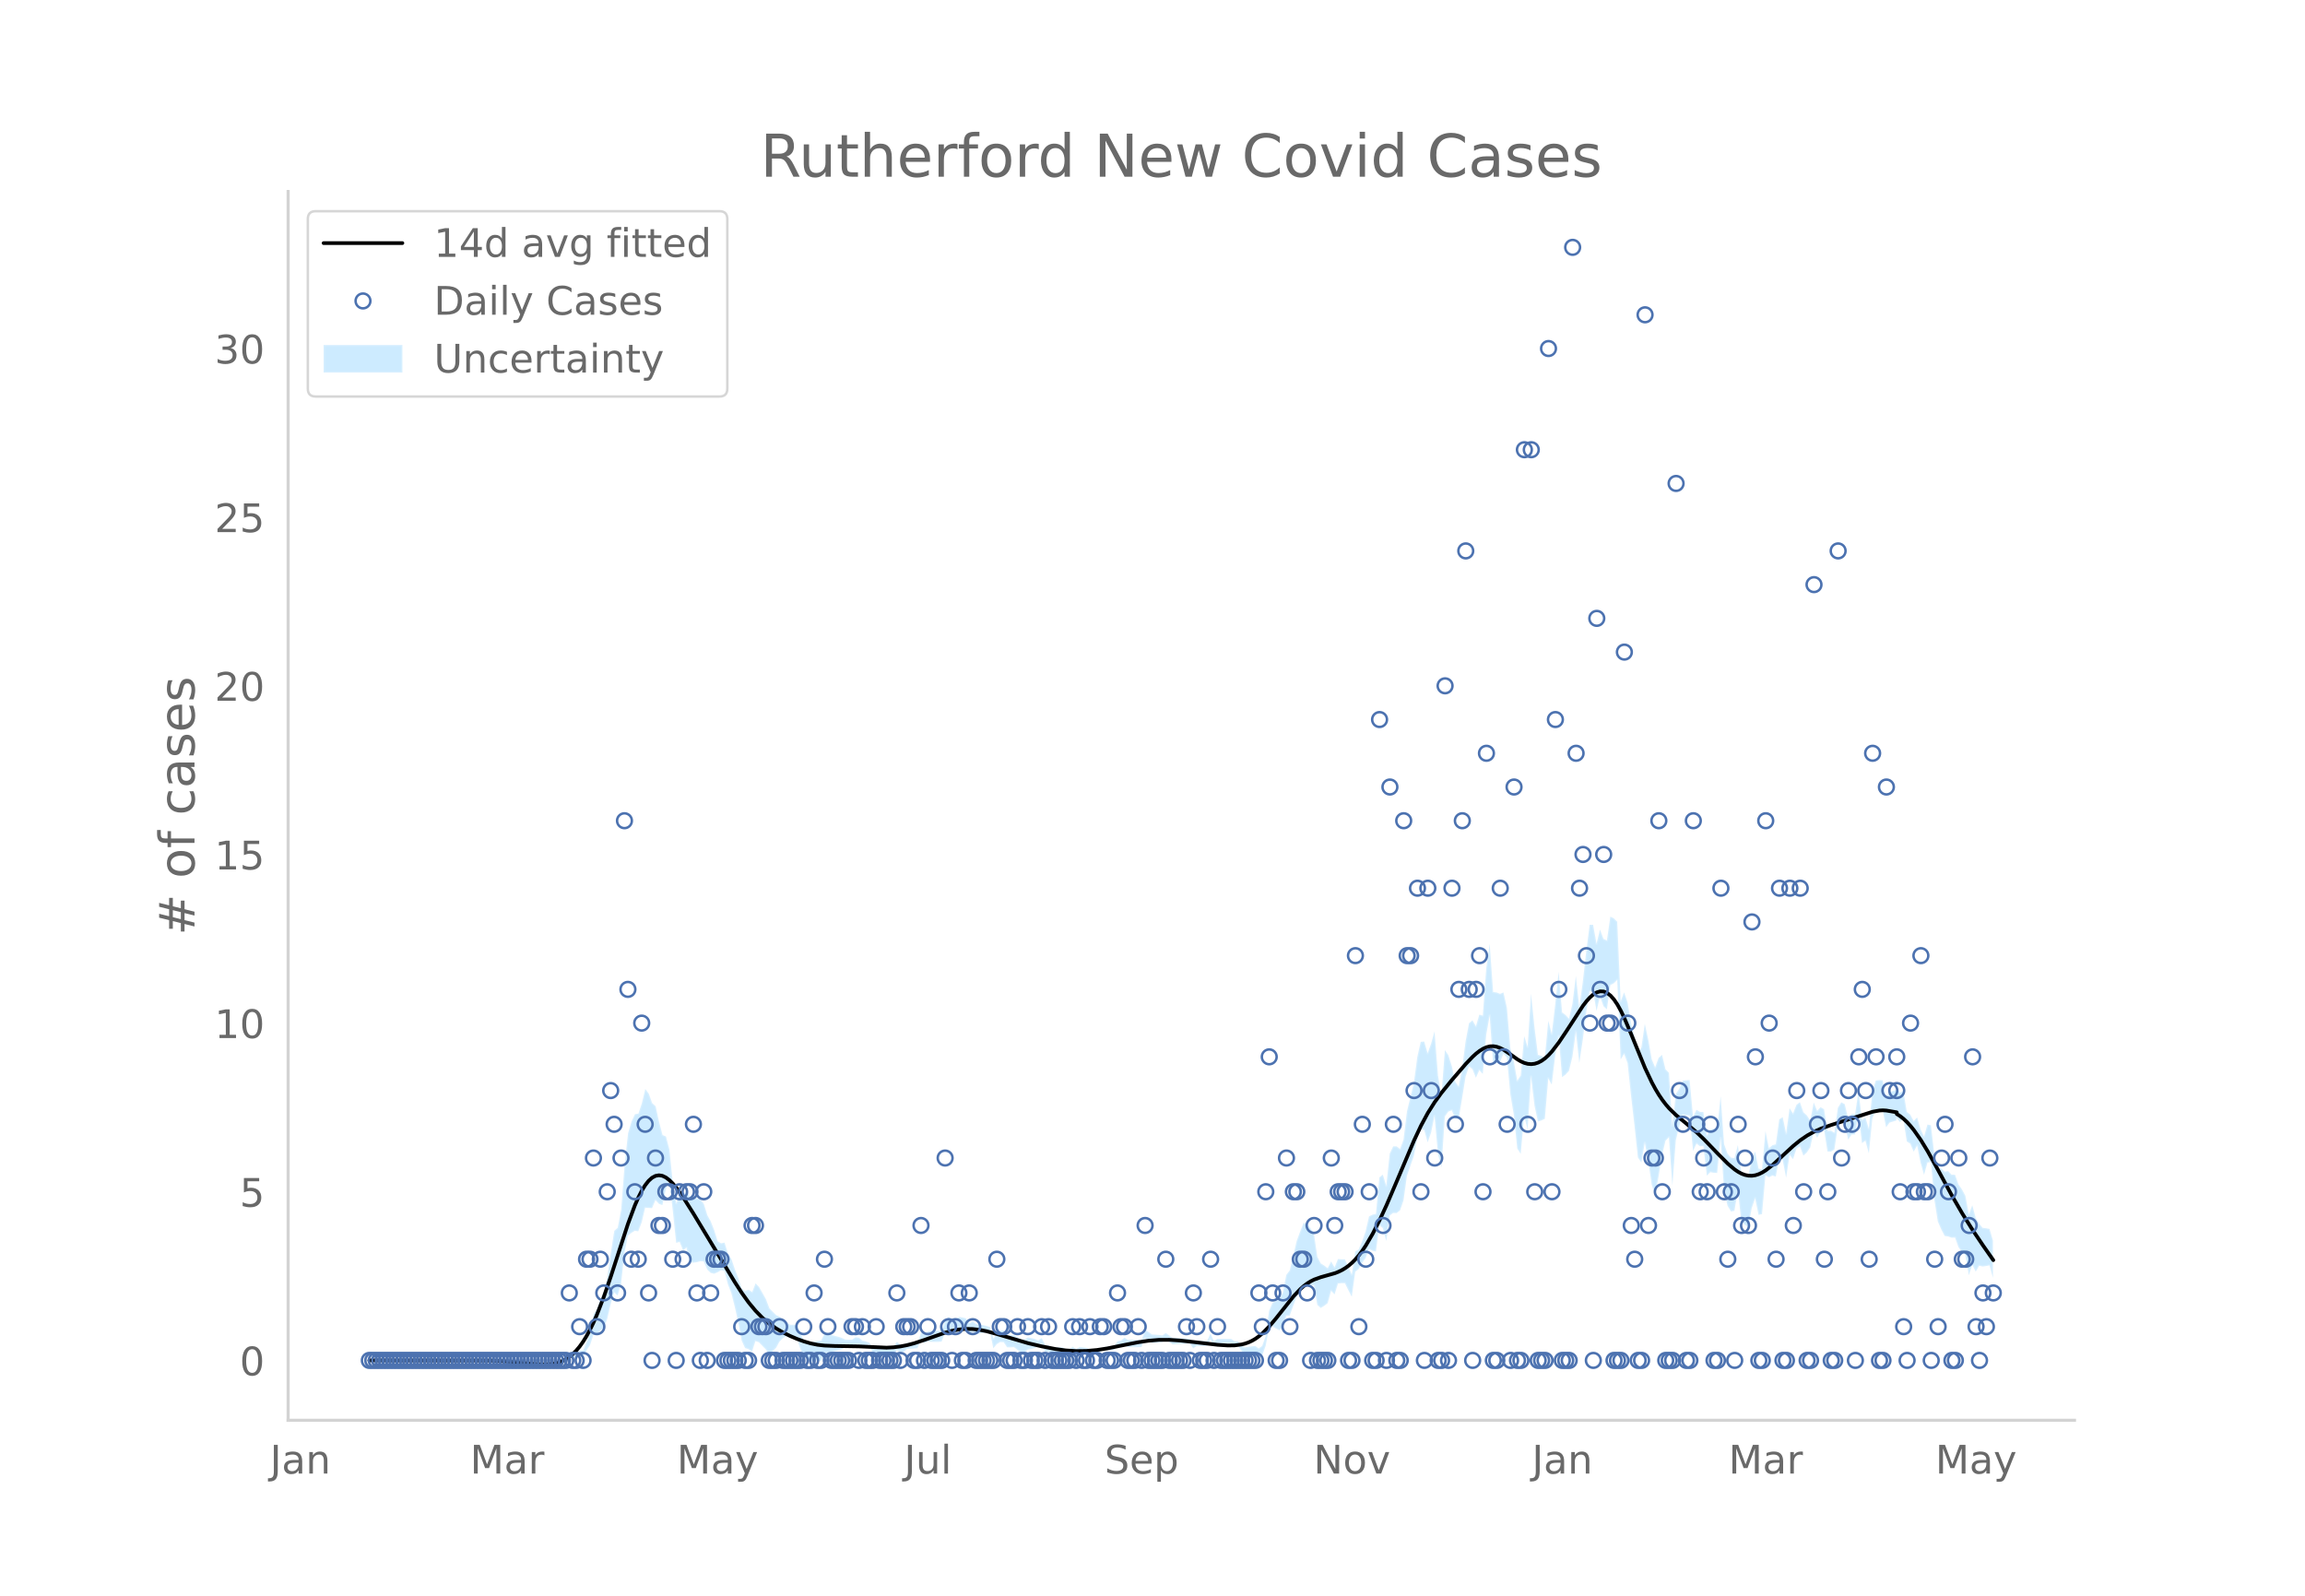 <svg height="864" viewBox="0 0 936 648" width="1248" xmlns="http://www.w3.org/2000/svg" xmlns:xlink="http://www.w3.org/1999/xlink"><defs><style>*{stroke-linecap:butt;stroke-linejoin:round}</style></defs><g id="figure_1"><path d="M0 648h936V0H0z" style="fill:#fff" id="patch_1"/><g id="axes_1"><path d="M117 576.72h725.4V77.76H117z" style="fill:none" id="patch_2"/><g id="PolyCollection_1"><defs><path d="M151.373-95.584H229.779l1.4-1.434 1.4.188 1.4.123 1.4-.753 1.4.146 1.401-2.363 1.4-2.068 1.4-4.258 1.4.109 1.4-1.825 1.4-1.008 1.4-3.68 1.4-6.005 1.401-4.806 1.4 1.29 1.4-4.518 1.4-12.901 1.4-6.87 1.4-1.12 1.4-.893 1.4.237 1.4-3.657 1.401-5.917 1.4.087 1.4.068 1.4-3.244 1.4 1.496 1.4.527 1.4-6.47 1.4-3.36 1.4 11.803 1.401 13.345 1.4-.38 1.4 3.414 1.4-1.067 1.4 5.908 1.4.178 1.4-.18 1.4-.402 1.401.069 1.4 3.294 1.4 1.361 1.4.353 1.4-.577 1.4-.813 1.4.275 1.4 5.343 1.4 3.605 1.401 5.597 1.4 6.263 1.4 7.463 1.4 3.051 1.4.418 1.4 1.019 1.4-4.303 1.4.49 1.4 1.448 1.401 1.421 1.4 2.162 1.4-1.454 1.4-1.33 1.4-2.585 1.4-1.344 1.4-.874 1.4.905 1.401.024 1.4-.024 1.4 4.287 1.4 3.12 1.4 1.13 1.4 1.246 1.4-.863 1.4.203 1.4.113 1.401-3.04 1.4-.234 1.4-.302 1.4-.391 1.4-.354 1.4-.462 1.4-.662 1.4-.08 1.4.02 1.401-.979 1.4-.205 1.4.786 1.4-.281 1.4-.542 1.4 3.477 1.4.281 1.4.192 1.401.137 1.4.096 1.4.063 1.4.033 1.4-1.996 1.4.934 1.4-.17 1.4-1.182 1.4-.09 1.401-.103 1.4-.12 1.4-3.24 1.4 1.2 1.4-.719 1.4.146 1.4.056 1.4-.028 1.401-.114 1.4-3.436 1.4-.64 1.4 1.003h1.4l1.4-1.002 1.4-.173 1.4-.354 1.4 1.88 1.401-1.157 1.4.832 1.4-.183 1.4-.233 1.4-.308 1.4-.461 1.4 7.003 1.4-1.716 1.4-.876 1.401.062 1.4 2.085 1.4.022 1.4-.082 1.4 1.092 1.4 1.01 1.4.022 1.4-1.127 1.401-.242 1.4-.37 1.4-.61 1.4-.988 1.4 3.064 1.4-.07 1.4.93 1.4.112 1.4.046 1.401-.015 1.4 1.108 1.4.124 1.4-.959 1.4.979 1.4-1.081 1.4-.143 1.4-.197 1.4-.622 1.401-.08 1.4.915 1.4-.978 1.4-.871 1.4.082 1.4.066h1.4l1.4-1.685 1.401.21 1.4-.766 1.4 1.049 1.4.037 1.4.005 1.4-.026 1.4-.06 1.4-3.644 1.4 1.033 1.401.954 1.4-.075 1.4-.132 1.4-.206 1.4-.937 1.4.93 1.4.979 1.4-.06 1.4-.066 1.401-.075 1.4-.086 1.4-.1 1.4 2.025 1.4-1.002 1.4.032 1.4.01 1.4-.01 1.401-2.824 1.4 2.792 1.4-1.043h5.6l1.4.987 1.4.003 1.401 2.102 1.4 1.306 1.4.235 1.4.179 1.4.139 1.4.93 1.4-.925 1.4-3.913 1.401-7.265 1.4-.664 1.4.9 1.4.678 1.4-1.244 1.4-4.64 1.4-.125 1.4-3.89 1.4-3.773 1.401-2.063 1.4-2.343 1.4-.214 1.4.087 1.4-.118 1.4 8.034 1.4 1.24 1.4-.872 1.4-1.082 1.401-5.065 1.4 1.493 1.4-4.425 1.4-.12 1.4-.005 1.4 2.862 1.4 2.647 1.4-10.14 1.401-1.108 1.4-2.513 1.4-1.948 1.4-3.662 1.4.696 1.4.309 1.4-10.61 1.4 1.12 1.4 5.246 1.401-10.388 1.4-1.007 1.4.024 1.4-1.104 1.4-3.994 1.4-10.047 1.4-4.054 1.4-3.978 1.4-7.078 1.401-3.614 1.4.134 1.4 5.036 1.4-3.988 1.4-6.754 1.4 15.438 1.4 5.55 1.4-20.747 1.401-2.006 1.4-.523 1.4 3.45 1.4-.033 1.4-8.27 1.4-8.74 1.4-4.267 1.4 1.2 1.4 3.44 1.401-3.099 1.4 1.568 1.4-15.944 1.4-7.755 1.4 19.579 1.4-.18 1.4-.554 1.4-3.35 1.4 1.552 1.401 14.986 1.4 8.238 1.4 13.709 1.4 2.143 1.4-15.332 1.4 5.44 1.4-21.443 1.4 11.76 1.401 6.45 1.4-.41 1.4-.683 1.4-16.42 1.4 2.525 1.4-11.61 1.4-8.162 1.4 16.747 1.4-1.02 1.401-1.524 1.4-5.715 1.4-10.235 1.4 12.718 1.4-9.316 1.4-11.125 1.4-8.62 1.4-.021 1.401 7.977 1.4-5.993 1.4 4.061 1.4 1.289 1.4-9.879 1.4-.689 1.4-1.385 1.4 32.284 1.4-2.273 1.401 3.783 1.4 13.124 1.4 12.13 1.4 13.067 1.4 2.019 1.4-8.015 1.4 7.31 1.4 9.702 1.4 4.45 1.401-7.877 1.4-8.53 1.4-5.864 1.4-1.423 1.4 19.688 1.4-18.486 1.4-5.705 1.4-4.536 1.401.124 1.4.115 1.4 14.37 1.4-2.997 1.4 1.105 1.4-.063 1.4 11.99 1.4-1.44 1.4.277 1.401.061 1.4-14.205 1.4 21.59 1.4 5.942 1.4 2.308 1.4-.28 1.4-8.348 1.4 12.65 1.4 1.316 1.401 1.069 1.4-7.681 1.4-4.071 1.4 6.72 1.4-.295 1.4-15.74 1.4.808 1.4-.718 1.401.391 1.4-7.494 1.4.907 1.4 7.036 1.4-9.267 1.4 1.753 1.4-4.3 1.4-.882 1.4 3.767 1.401-1.295 1.4-2.101 1.4-6.382 1.4 2.475 1.4-2.41 1.4-.853 1.4 8.87 1.4.062 1.4-.837 1.401-9.5 1.4-1.63 1.4 1.215 1.4 5.867 1.4-2.026 1.4-.09 1.4-8.238 1.4 11.754 1.401-.952 1.4 5.16 1.4-14.198 1.4-3.364 1.4.204 1.4-.105 1.4 6.855 1.4-1.906 2.801-.887v-1.123l1.4 1.808 1.4-1.158 1.4 9.02 1.4.88 1.4 3.256 1.4-2.468 1.4 6.95 1.401 4.896 1.4-4.932 1.4-.32 1.4 15.42 1.4 8.795 1.4 3.242 1.4 2.651 1.4.208 1.4.504 1.401-.034 1.4 3.883 1.4 1.92 1.4 1.303 1.4 8.153 1.4-4.176 1.4 2.704 1.4-2.39 1.4.317 1.401-.178 1.4-.266 1.4 5.03v-15.087l-1.4-4.754-1.4-.265-1.4-.179-1.4-1.64-1.4-2.39-1.4-5.122-1.4 3.651-1.4-7.5-1.4-2.61-1.4-1.994-1.401-3.943-1.4-.033-1.4-1.453-1.4.208-1.4-1.263-1.4-.671-1.4-4.901-1.4-11.973-1.4-.32-1.401 4.851-1.4-2.93-1.4-4.79-1.4 1.446-1.4-2.614-1.4-1.076-1.4-8.59-1.4.799-1.401-2.106v.834l-2.8 1.07-1.4 2.007-1.4-6.841-1.4-.105-1.4.204-1.4 4.462-1.4 15.151-1.401-4.623-1.4 1.005-1.4-11.726-1.4 9.373-1.4-.092-1.4 1.888-1.4-5.873-1.4-.74-1.4 2.282-1.401 10.066-1.4-.837-1.4.063-1.4-8.74-1.4-.853-1.4 1.503-1.4-3.395-1.4 7.314-1.401-2.1-1.4-1.296-1.4-4.059-1.4 1.074-1.4 3.527-1.4-2.16-1.4 10.298-1.4-6.66-1.4.908-1.401 10.115-1.4.39-1.4 1.239-1.4-7.017-1.4 15.565-1.4-.295-1.4-6.976-1.4 3.755-1.4 6.015-1.401-.888-1.4-.64-1.4-10.83-1.4 5.35-1.4-.28-1.4-1.606-1.4-3.842-1.4-19.498-1.401 13.187-1.4.061-1.4.278-1.4 2.473-1.4-9.533-1.4-.063-1.4-.851-1.4 2.871-1.4-14.978-1.401.115-1.4.124-1.4 3.29-1.4 2.121-1.4 12.821-1.4-21.4-1.4-1.424-1.4-5.864-1.401 1.253-1.4 3.862-1.4-3.376-1.4-7.906-1.4-6.387-1.4 9.594-1.4 2.019-1.4-6.499-1.4-5.48-1.401-8.398-1.4-4.043-1.4 3.596-1.4-32.284-1.4-1.385-1.4-.69-1.4 9.688-1.4-.668-1.4-3.765-1.401 5.746-1.4-7.675-1.4-.02-1.4 10.945-1.4 12.354-1.4 10.25-1.4-12.717-1.4 11.287-1.401 6.025-1.4-1.524-1.4-1.02-1.4-16.516-1.4 13.361-1.4 11.87-1.4-5.302-1.4 14.886-1.4-.683-1.401-.41-1.4-11.16-1.4-13.675-1.4 21.603-1.4-4.344-1.4 15.974-1.4 2.143-1.4-7.815-1.4-5.458-1.401-16.32-1.4-6.273-1.4.562-1.4-.554-1.4-.18-1.4-19.553-1.4 9.855-1.4 19.275-1.401-.389-1.4 4.728-1.4-2.43-1.4 1.2-1.4 7.473-1.4 10.825-1.4 7.384-1.4-1.99-1.4-6.333-1.401-4.437-1.4-2.006-1.4 18.385-1.4-8.146-1.4-17.824-1.4 4.986-1.4 3.838-1.4-4.747-1.401.134-1.4 6.17-1.4 10.53-1.4 5.805-1.4 5.73-1.4 11.475-1.4 3.833-1.4-1.104-1.4.024-1.401 2.906-1.4 13.091-1.4-4.537-1.4 1.12-1.4 14.826-1.4.31-1.4.695-1.4 6.12-1.4 3.923-1.401 3.356-1.4.85-1.4 9.426-1.4-3.223-1.4-3.008-1.4-.006-1.4-.12-1.4 3.402-1.401-2.42-1.4 2.762-1.4-1.083-1.4-.871-1.4-2.674-1.4-9.576-1.4-2.074-1.4-1.87-1.4-.213-1.401 3.526-1.4 3.807-1.4 6.01-1.4 5.894-1.4 1.83-1.4 7.1-1.4 2.67-1.4.677-1.4.9-1.401 3.25-1.4 10.344-1.4 3.914-1.4 1.031-1.4-1.026-1.4.139-1.4.179-1.4.235-1.401-.651-1.4-1.811-1.4.003-1.4-.97h-5.6l-1.4.914-1.401-3.078-1.4 3.046-1.4-.01-1.4.01-1.4.032-1.4.954-1.4-1.888-1.4-.1-1.4-.085L479-104.6l-1.4-.066-1.4-.06-1.4-.978-1.4-1.025-1.4 1.02-1.4-.208-1.4-.132-1.401-.074-1.4-1.002-1.4-.924-1.4 4.181-1.4-.059-1.4-.026-1.4.005-1.4.037-1.4-.907-1.401 1.19-1.4.21-1.4 2.228h-1.4l-1.4.066-1.4.082-1.4 1.086-1.4.979-1.401-1.043-1.4-.08-1.4-.621-1.4-.197-1.4-.143-1.4.876-1.4-.978-1.4.997-1.4.124-1.401-.848-1.4-.015-1.4.045-1.4.113-1.4-1.028-1.4-.069-1.4-2.805-1.4.967-1.4-.609-1.401-.37-1.4-.242-1.4.83-1.4.02-1.4-.945-1.4-.865-1.4-.081-1.4.022-1.401-1.83-1.4.063-1.4 1.08-1.4 2.198-1.4-4.737-1.4-.461-1.4-.308-1.4-.232-1.4-.183-1.401-1.125-1.4.799-1.4-2.033-1.4-.353-1.4-.173-1.4.954h-1.4l-1.4-.954-1.4 1.317-1.401 4.39-1.4-.114-1.4-.028-1.4.056-1.4.146-1.4 1.237-1.4-.756-1.4 4.587-1.401-.12-1.4-.103-1.4-.09-1.4.775-1.4-.17-1.4-1.024-1.4 1.918-1.4.033-1.4.062-1.401.097-1.4.137-1.4.192-1.4.28-1.4-2.392-1.4-.542-1.4-.281-1.4-1.17-1.4-.206-1.401.979-1.4.02-1.4-.081-1.4-.662-1.4-.462-1.4-.354-1.4-.39-1.4-.303-1.401-.233-1.4 2.829-1.4.113-1.4.203-1.4 1.094-1.4-.712-1.4-.826-1.4-2.75-1.4-3.539-1.401-.024-1.4.024-1.4-1.051-1.4-.875-1.4-1.344-1.4-.629-1.4-1.33-1.4-1.453-1.401-3.708-1.4-2.492-1.4-2.466-1.4-1.465-1.4 3.523-1.4-.939-1.4.419-1.4-.862-1.4-4.277-1.401-3.52-1.4-4.186-1.4-2.264-1.4-4.44-1.4.274-1.4-.813-1.4-4.49-1.4-3.56-1.4-2.552-1.401-4.533-1.4-1.888-1.4-.402-1.4-.18-1.4.179-1.4-3.876-1.4 2.846-1.4-.498-1.401 3.532-1.4-8.177-1.4-13.633-1.4-5.316-1.4-.601-1.4-5.342-1.4-6.33-1.4-1.288-1.4-3.846-1.401-1.87-1.4 5.823-1.4 4.17-1.4.237-1.4 3.02-1.4 4.75-1.4 12.696-1.4 18.405-1.4 7.222-1.401 1.29-1.4 8.89-1.4 9.647-1.4 6.104-1.4 2.905-1.4 4.045-1.4 2.065-1.4 7.482-1.401 3.802-1.4 3.506-1.4.147-1.4 1.203-1.4.123-1.4.188-1.4 2.48H151.372z" id="mdb9ac94dd7" style="stroke:#fff;stroke-opacity:.2"/></defs><g clip-path="url(#p6612316ff1)"><use style="fill:#089fff;fill-opacity:.2;stroke:#fff;stroke-opacity:.2" xlink:href="#mdb9ac94dd7" y="648"/></g></g><path clip-path="url(#p6612316ff1)" d="m149.973 552.416 49.004.067 5.6.274 7 .602 7.001.623 2.8.058 2.8-.219 1.401-.258 1.4-.386 1.4-.54 1.4-.717 1.4-.92 1.4-1.146 1.4-1.396 1.4-1.67 1.4-1.966 1.401-2.268 1.4-2.576 1.4-2.886 1.4-3.196 2.8-7.227 2.8-8.144 7.001-21.49 2.8-7.501 1.4-3.196 1.4-2.76 1.401-2.29 1.4-1.788 1.4-1.26 1.4-.746 1.4-.252 1.4.22 1.4.667 1.4 1.057 1.4 1.39 1.401 1.658 2.8 3.908 4.2 6.651 8.401 13.912 8.401 13.919 2.8 4.335 2.8 3.907 2.8 3.383 2.8 2.86 2.801 2.375 2.8 1.964 2.8 1.633 2.8 1.39 2.801 1.2 2.8 1.02 2.8.821 2.8.568 2.801.321 4.2.17 9.801.162 11.201.513 2.8-.142 2.8-.341 2.8-.548 2.801-.74 4.2-1.381 8.401-2.943 2.8-.761 2.8-.522 2.8-.244 2.801.055 2.8.328 2.8.561 4.2 1.137 12.602 3.705 5.6 1.31 5.6 1.08 4.201.566 4.2.264 4.2-.062 4.201-.37 4.2-.64 7.001-1.417 5.6-1.098 4.2-.62 4.201-.341 4.2-.013 4.2.265 5.601.613 9.801 1.141 4.2.272 2.8-.046 2.801-.37 1.4-.355 1.4-.496 1.4-.648 1.4-.815 1.4-.993 1.4-1.178 2.801-2.839 2.8-3.33 7-8.825 2.801-2.981 1.4-1.236 1.4-1.056 1.4-.881 1.4-.712 2.8-.999 5.601-1.574 1.4-.546 1.4-.67 1.4-.827 1.4-1.001 1.4-1.198 1.4-1.412 1.401-1.64 1.4-1.867 1.4-2.084 2.8-4.784 2.8-5.503 2.8-6.065 4.201-9.794 7-16.54 2.801-5.958 2.8-5.205 2.8-4.426 2.8-3.843 4.201-5.15 5.6-6.488 2.8-2.923 1.4-1.273 1.401-1.093 1.4-.872 1.4-.625 1.4-.356 1.4-.063 1.4.241 1.4.507 1.4.723 2.801 1.888 2.8 2.001 1.4.83 1.4.615 1.4.37 1.4.11 1.4-.165 1.401-.452 1.4-.734 1.4-1.008 1.4-1.273 1.4-1.525 2.8-3.651 2.8-4.176 7.001-10.728 1.4-1.818 1.4-1.555 1.4-1.224 1.401-.842 1.4-.411 1.4.066 1.4.582 1.4 1.094 1.4 1.593 1.4 2.08 1.4 2.54 1.4 2.917 2.801 6.589 5.6 13.697 2.8 5.914 1.4 2.593 1.401 2.335 1.4 2.073 1.4 1.833 1.4 1.624 2.8 2.742 4.201 3.452 4.2 3.578 2.8 2.662 5.601 5.814 4.2 4.208 2.8 2.362 1.4.95 1.4.751 1.4.52 1.401.282 1.4.038 1.4-.208 1.4-.454 1.4-.673 1.4-.864 2.8-2.178 4.201-3.89 4.2-3.867 2.8-2.27 2.801-1.919 2.8-1.562 2.8-1.25 4.2-1.491 16.802-5.373 2.8-.506 1.4-.069 1.4.086 4.201.721v.675l1.4.893 1.4 1.11 1.4 1.329 1.4 1.541 1.4 1.74 2.8 4.01 2.801 4.59 4.2 7.583 5.6 10.349 4.201 7.25 4.2 6.708 4.2 6.245 4.201 6.002h0" style="fill:none;stroke:#000;stroke-linecap:round;stroke-width:1.5" id="line2d_1"/><g id="line2d_2"><defs><path d="M0 3a3 3 0 1 0 0-6 3 3 0 0 0 0 6z" id="me896db3685" style="stroke:#4c72b0"/></defs><g clip-path="url(#p6612316ff1)"><use style="fill-opacity:0;stroke:#4c72b0" x="149.973" xlink:href="#me896db3685" y="552.416"/><use style="fill-opacity:0;stroke:#4c72b0" x="151.373" xlink:href="#me896db3685" y="552.416"/><use style="fill-opacity:0;stroke:#4c72b0" x="152.773" xlink:href="#me896db3685" y="552.416"/><use style="fill-opacity:0;stroke:#4c72b0" x="154.173" xlink:href="#me896db3685" y="552.416"/><use style="fill-opacity:0;stroke:#4c72b0" x="155.573" xlink:href="#me896db3685" y="552.416"/><use style="fill-opacity:0;stroke:#4c72b0" x="156.973" xlink:href="#me896db3685" y="552.416"/><use style="fill-opacity:0;stroke:#4c72b0" x="158.373" xlink:href="#me896db3685" y="552.416"/><use style="fill-opacity:0;stroke:#4c72b0" x="159.774" xlink:href="#me896db3685" y="552.416"/><use style="fill-opacity:0;stroke:#4c72b0" x="161.174" xlink:href="#me896db3685" y="552.416"/><use style="fill-opacity:0;stroke:#4c72b0" x="162.574" xlink:href="#me896db3685" y="552.416"/><use style="fill-opacity:0;stroke:#4c72b0" x="163.974" xlink:href="#me896db3685" y="552.416"/><use style="fill-opacity:0;stroke:#4c72b0" x="165.374" xlink:href="#me896db3685" y="552.416"/><use style="fill-opacity:0;stroke:#4c72b0" x="166.774" xlink:href="#me896db3685" y="552.416"/><use style="fill-opacity:0;stroke:#4c72b0" x="168.174" xlink:href="#me896db3685" y="552.416"/><use style="fill-opacity:0;stroke:#4c72b0" x="169.574" xlink:href="#me896db3685" y="552.416"/><use style="fill-opacity:0;stroke:#4c72b0" x="170.974" xlink:href="#me896db3685" y="552.416"/><use style="fill-opacity:0;stroke:#4c72b0" x="172.375" xlink:href="#me896db3685" y="552.416"/><use style="fill-opacity:0;stroke:#4c72b0" x="173.775" xlink:href="#me896db3685" y="552.416"/><use style="fill-opacity:0;stroke:#4c72b0" x="175.175" xlink:href="#me896db3685" y="552.416"/><use style="fill-opacity:0;stroke:#4c72b0" x="176.575" xlink:href="#me896db3685" y="552.416"/><use style="fill-opacity:0;stroke:#4c72b0" x="177.975" xlink:href="#me896db3685" y="552.416"/><use style="fill-opacity:0;stroke:#4c72b0" x="179.375" xlink:href="#me896db3685" y="552.416"/><use style="fill-opacity:0;stroke:#4c72b0" x="180.775" xlink:href="#me896db3685" y="552.416"/><use style="fill-opacity:0;stroke:#4c72b0" x="182.175" xlink:href="#me896db3685" y="552.416"/><use style="fill-opacity:0;stroke:#4c72b0" x="183.576" xlink:href="#me896db3685" y="552.416"/><use style="fill-opacity:0;stroke:#4c72b0" x="184.976" xlink:href="#me896db3685" y="552.416"/><use style="fill-opacity:0;stroke:#4c72b0" x="186.376" xlink:href="#me896db3685" y="552.416"/><use style="fill-opacity:0;stroke:#4c72b0" x="187.776" xlink:href="#me896db3685" y="552.416"/><use style="fill-opacity:0;stroke:#4c72b0" x="189.176" xlink:href="#me896db3685" y="552.416"/><use style="fill-opacity:0;stroke:#4c72b0" x="190.576" xlink:href="#me896db3685" y="552.416"/><use style="fill-opacity:0;stroke:#4c72b0" x="191.976" xlink:href="#me896db3685" y="552.416"/><use style="fill-opacity:0;stroke:#4c72b0" x="193.376" xlink:href="#me896db3685" y="552.416"/><use style="fill-opacity:0;stroke:#4c72b0" x="194.776" xlink:href="#me896db3685" y="552.416"/><use style="fill-opacity:0;stroke:#4c72b0" x="196.177" xlink:href="#me896db3685" y="552.416"/><use style="fill-opacity:0;stroke:#4c72b0" x="197.577" xlink:href="#me896db3685" y="552.416"/><use style="fill-opacity:0;stroke:#4c72b0" x="198.977" xlink:href="#me896db3685" y="552.416"/><use style="fill-opacity:0;stroke:#4c72b0" x="200.377" xlink:href="#me896db3685" y="552.416"/><use style="fill-opacity:0;stroke:#4c72b0" x="201.777" xlink:href="#me896db3685" y="552.416"/><use style="fill-opacity:0;stroke:#4c72b0" x="203.177" xlink:href="#me896db3685" y="552.416"/><use style="fill-opacity:0;stroke:#4c72b0" x="204.577" xlink:href="#me896db3685" y="552.416"/><use style="fill-opacity:0;stroke:#4c72b0" x="205.977" xlink:href="#me896db3685" y="552.416"/><use style="fill-opacity:0;stroke:#4c72b0" x="207.377" xlink:href="#me896db3685" y="552.416"/><use style="fill-opacity:0;stroke:#4c72b0" x="208.778" xlink:href="#me896db3685" y="552.416"/><use style="fill-opacity:0;stroke:#4c72b0" x="210.178" xlink:href="#me896db3685" y="552.416"/><use style="fill-opacity:0;stroke:#4c72b0" x="211.578" xlink:href="#me896db3685" y="552.416"/><use style="fill-opacity:0;stroke:#4c72b0" x="212.978" xlink:href="#me896db3685" y="552.416"/><use style="fill-opacity:0;stroke:#4c72b0" x="214.378" xlink:href="#me896db3685" y="552.416"/><use style="fill-opacity:0;stroke:#4c72b0" x="215.778" xlink:href="#me896db3685" y="552.416"/><use style="fill-opacity:0;stroke:#4c72b0" x="217.178" xlink:href="#me896db3685" y="552.416"/><use style="fill-opacity:0;stroke:#4c72b0" x="218.578" xlink:href="#me896db3685" y="552.416"/><use style="fill-opacity:0;stroke:#4c72b0" x="219.979" xlink:href="#me896db3685" y="552.416"/><use style="fill-opacity:0;stroke:#4c72b0" x="221.379" xlink:href="#me896db3685" y="552.416"/><use style="fill-opacity:0;stroke:#4c72b0" x="222.779" xlink:href="#me896db3685" y="552.416"/><use style="fill-opacity:0;stroke:#4c72b0" x="224.179" xlink:href="#me896db3685" y="552.416"/><use style="fill-opacity:0;stroke:#4c72b0" x="225.579" xlink:href="#me896db3685" y="552.416"/><use style="fill-opacity:0;stroke:#4c72b0" x="226.979" xlink:href="#me896db3685" y="552.416"/><use style="fill-opacity:0;stroke:#4c72b0" x="228.379" xlink:href="#me896db3685" y="552.416"/><use style="fill-opacity:0;stroke:#4c72b0" x="229.779" xlink:href="#me896db3685" y="552.416"/><use style="fill-opacity:0;stroke:#4c72b0" x="231.179" xlink:href="#me896db3685" y="525.024"/><use style="fill-opacity:0;stroke:#4c72b0" x="232.58" xlink:href="#me896db3685" y="552.416"/><use style="fill-opacity:0;stroke:#4c72b0" x="233.98" xlink:href="#me896db3685" y="552.416"/><use style="fill-opacity:0;stroke:#4c72b0" x="235.38" xlink:href="#me896db3685" y="538.72"/><use style="fill-opacity:0;stroke:#4c72b0" x="236.78" xlink:href="#me896db3685" y="552.416"/><use style="fill-opacity:0;stroke:#4c72b0" x="238.18" xlink:href="#me896db3685" y="511.327"/><use style="fill-opacity:0;stroke:#4c72b0" x="239.58" xlink:href="#me896db3685" y="511.327"/><use style="fill-opacity:0;stroke:#4c72b0" x="240.98" xlink:href="#me896db3685" y="470.239"/><use style="fill-opacity:0;stroke:#4c72b0" x="242.38" xlink:href="#me896db3685" y="538.72"/><use style="fill-opacity:0;stroke:#4c72b0" x="243.78" xlink:href="#me896db3685" y="511.327"/><use style="fill-opacity:0;stroke:#4c72b0" x="245.181" xlink:href="#me896db3685" y="525.024"/><use style="fill-opacity:0;stroke:#4c72b0" x="246.581" xlink:href="#me896db3685" y="483.935"/><use style="fill-opacity:0;stroke:#4c72b0" x="247.981" xlink:href="#me896db3685" y="442.846"/><use style="fill-opacity:0;stroke:#4c72b0" x="249.381" xlink:href="#me896db3685" y="456.542"/><use style="fill-opacity:0;stroke:#4c72b0" x="250.781" xlink:href="#me896db3685" y="525.024"/><use style="fill-opacity:0;stroke:#4c72b0" x="252.181" xlink:href="#me896db3685" y="470.239"/><use style="fill-opacity:0;stroke:#4c72b0" x="253.581" xlink:href="#me896db3685" y="333.276"/><use style="fill-opacity:0;stroke:#4c72b0" x="254.981" xlink:href="#me896db3685" y="401.757"/><use style="fill-opacity:0;stroke:#4c72b0" x="256.382" xlink:href="#me896db3685" y="511.327"/><use style="fill-opacity:0;stroke:#4c72b0" x="257.782" xlink:href="#me896db3685" y="483.935"/><use style="fill-opacity:0;stroke:#4c72b0" x="259.182" xlink:href="#me896db3685" y="511.327"/><use style="fill-opacity:0;stroke:#4c72b0" x="260.582" xlink:href="#me896db3685" y="415.454"/><use style="fill-opacity:0;stroke:#4c72b0" x="261.982" xlink:href="#me896db3685" y="456.542"/><use style="fill-opacity:0;stroke:#4c72b0" x="263.382" xlink:href="#me896db3685" y="525.024"/><use style="fill-opacity:0;stroke:#4c72b0" x="264.782" xlink:href="#me896db3685" y="552.416"/><use style="fill-opacity:0;stroke:#4c72b0" x="266.182" xlink:href="#me896db3685" y="470.239"/><use style="fill-opacity:0;stroke:#4c72b0" x="267.582" xlink:href="#me896db3685" y="497.631"/><use style="fill-opacity:0;stroke:#4c72b0" x="268.983" xlink:href="#me896db3685" y="497.631"/><use style="fill-opacity:0;stroke:#4c72b0" x="270.383" xlink:href="#me896db3685" y="483.935"/><use style="fill-opacity:0;stroke:#4c72b0" x="271.783" xlink:href="#me896db3685" y="483.935"/><use style="fill-opacity:0;stroke:#4c72b0" x="273.183" xlink:href="#me896db3685" y="511.327"/><use style="fill-opacity:0;stroke:#4c72b0" x="274.583" xlink:href="#me896db3685" y="552.416"/><use style="fill-opacity:0;stroke:#4c72b0" x="275.983" xlink:href="#me896db3685" y="483.935"/><use style="fill-opacity:0;stroke:#4c72b0" x="277.383" xlink:href="#me896db3685" y="511.327"/><use style="fill-opacity:0;stroke:#4c72b0" x="278.783" xlink:href="#me896db3685" y="483.935"/><use style="fill-opacity:0;stroke:#4c72b0" x="280.183" xlink:href="#me896db3685" y="483.935"/><use style="fill-opacity:0;stroke:#4c72b0" x="281.584" xlink:href="#me896db3685" y="456.542"/><use style="fill-opacity:0;stroke:#4c72b0" x="282.984" xlink:href="#me896db3685" y="525.024"/><use style="fill-opacity:0;stroke:#4c72b0" x="284.384" xlink:href="#me896db3685" y="552.416"/><use style="fill-opacity:0;stroke:#4c72b0" x="285.784" xlink:href="#me896db3685" y="483.935"/><use style="fill-opacity:0;stroke:#4c72b0" x="287.184" xlink:href="#me896db3685" y="552.416"/><use style="fill-opacity:0;stroke:#4c72b0" x="288.584" xlink:href="#me896db3685" y="525.024"/><use style="fill-opacity:0;stroke:#4c72b0" x="289.984" xlink:href="#me896db3685" y="511.327"/><use style="fill-opacity:0;stroke:#4c72b0" x="291.384" xlink:href="#me896db3685" y="511.327"/><use style="fill-opacity:0;stroke:#4c72b0" x="292.785" xlink:href="#me896db3685" y="511.327"/><use style="fill-opacity:0;stroke:#4c72b0" x="294.185" xlink:href="#me896db3685" y="552.416"/><use style="fill-opacity:0;stroke:#4c72b0" x="295.585" xlink:href="#me896db3685" y="552.416"/><use style="fill-opacity:0;stroke:#4c72b0" x="296.985" xlink:href="#me896db3685" y="552.416"/><use style="fill-opacity:0;stroke:#4c72b0" x="298.385" xlink:href="#me896db3685" y="552.416"/><use style="fill-opacity:0;stroke:#4c72b0" x="299.785" xlink:href="#me896db3685" y="552.416"/><use style="fill-opacity:0;stroke:#4c72b0" x="301.185" xlink:href="#me896db3685" y="538.72"/><use style="fill-opacity:0;stroke:#4c72b0" x="302.585" xlink:href="#me896db3685" y="552.416"/><use style="fill-opacity:0;stroke:#4c72b0" x="303.985" xlink:href="#me896db3685" y="552.416"/><use style="fill-opacity:0;stroke:#4c72b0" x="305.386" xlink:href="#me896db3685" y="497.631"/><use style="fill-opacity:0;stroke:#4c72b0" x="306.786" xlink:href="#me896db3685" y="497.631"/><use style="fill-opacity:0;stroke:#4c72b0" x="308.186" xlink:href="#me896db3685" y="538.72"/><use style="fill-opacity:0;stroke:#4c72b0" x="309.586" xlink:href="#me896db3685" y="538.72"/><use style="fill-opacity:0;stroke:#4c72b0" x="310.986" xlink:href="#me896db3685" y="538.72"/><use style="fill-opacity:0;stroke:#4c72b0" x="312.386" xlink:href="#me896db3685" y="552.416"/><use style="fill-opacity:0;stroke:#4c72b0" x="313.786" xlink:href="#me896db3685" y="552.416"/><use style="fill-opacity:0;stroke:#4c72b0" x="315.186" xlink:href="#me896db3685" y="552.416"/><use style="fill-opacity:0;stroke:#4c72b0" x="316.587" xlink:href="#me896db3685" y="538.72"/><use style="fill-opacity:0;stroke:#4c72b0" x="317.987" xlink:href="#me896db3685" y="552.416"/><use style="fill-opacity:0;stroke:#4c72b0" x="319.387" xlink:href="#me896db3685" y="552.416"/><use style="fill-opacity:0;stroke:#4c72b0" x="320.787" xlink:href="#me896db3685" y="552.416"/><use style="fill-opacity:0;stroke:#4c72b0" x="322.187" xlink:href="#me896db3685" y="552.416"/><use style="fill-opacity:0;stroke:#4c72b0" x="323.587" xlink:href="#me896db3685" y="552.416"/><use style="fill-opacity:0;stroke:#4c72b0" x="324.987" xlink:href="#me896db3685" y="552.416"/><use style="fill-opacity:0;stroke:#4c72b0" x="326.387" xlink:href="#me896db3685" y="538.72"/><use style="fill-opacity:0;stroke:#4c72b0" x="327.787" xlink:href="#me896db3685" y="552.416"/><use style="fill-opacity:0;stroke:#4c72b0" x="329.188" xlink:href="#me896db3685" y="552.416"/><use style="fill-opacity:0;stroke:#4c72b0" x="330.588" xlink:href="#me896db3685" y="525.024"/><use style="fill-opacity:0;stroke:#4c72b0" x="331.988" xlink:href="#me896db3685" y="552.416"/><use style="fill-opacity:0;stroke:#4c72b0" x="333.388" xlink:href="#me896db3685" y="552.416"/><use style="fill-opacity:0;stroke:#4c72b0" x="334.788" xlink:href="#me896db3685" y="511.327"/><use style="fill-opacity:0;stroke:#4c72b0" x="336.188" xlink:href="#me896db3685" y="538.72"/><use style="fill-opacity:0;stroke:#4c72b0" x="337.588" xlink:href="#me896db3685" y="552.416"/><use style="fill-opacity:0;stroke:#4c72b0" x="338.988" xlink:href="#me896db3685" y="552.416"/><use style="fill-opacity:0;stroke:#4c72b0" x="340.388" xlink:href="#me896db3685" y="552.416"/><use style="fill-opacity:0;stroke:#4c72b0" x="341.789" xlink:href="#me896db3685" y="552.416"/><use style="fill-opacity:0;stroke:#4c72b0" x="343.189" xlink:href="#me896db3685" y="552.416"/><use style="fill-opacity:0;stroke:#4c72b0" x="344.589" xlink:href="#me896db3685" y="552.416"/><use style="fill-opacity:0;stroke:#4c72b0" x="345.989" xlink:href="#me896db3685" y="538.72"/><use style="fill-opacity:0;stroke:#4c72b0" x="347.389" xlink:href="#me896db3685" y="538.72"/><use style="fill-opacity:0;stroke:#4c72b0" x="348.789" xlink:href="#me896db3685" y="552.416"/><use style="fill-opacity:0;stroke:#4c72b0" x="350.189" xlink:href="#me896db3685" y="538.72"/><use style="fill-opacity:0;stroke:#4c72b0" x="351.589" xlink:href="#me896db3685" y="552.416"/><use style="fill-opacity:0;stroke:#4c72b0" x="352.99" xlink:href="#me896db3685" y="552.416"/><use style="fill-opacity:0;stroke:#4c72b0" x="354.39" xlink:href="#me896db3685" y="552.416"/><use style="fill-opacity:0;stroke:#4c72b0" x="355.79" xlink:href="#me896db3685" y="538.72"/><use style="fill-opacity:0;stroke:#4c72b0" x="357.19" xlink:href="#me896db3685" y="552.416"/><use style="fill-opacity:0;stroke:#4c72b0" x="358.59" xlink:href="#me896db3685" y="552.416"/><use style="fill-opacity:0;stroke:#4c72b0" x="359.99" xlink:href="#me896db3685" y="552.416"/><use style="fill-opacity:0;stroke:#4c72b0" x="361.39" xlink:href="#me896db3685" y="552.416"/><use style="fill-opacity:0;stroke:#4c72b0" x="362.79" xlink:href="#me896db3685" y="552.416"/><use style="fill-opacity:0;stroke:#4c72b0" x="364.19" xlink:href="#me896db3685" y="525.024"/><use style="fill-opacity:0;stroke:#4c72b0" x="365.591" xlink:href="#me896db3685" y="552.416"/><use style="fill-opacity:0;stroke:#4c72b0" x="366.991" xlink:href="#me896db3685" y="538.72"/><use style="fill-opacity:0;stroke:#4c72b0" x="368.391" xlink:href="#me896db3685" y="538.72"/><use style="fill-opacity:0;stroke:#4c72b0" x="369.791" xlink:href="#me896db3685" y="538.72"/><use style="fill-opacity:0;stroke:#4c72b0" x="371.191" xlink:href="#me896db3685" y="552.416"/><use style="fill-opacity:0;stroke:#4c72b0" x="372.591" xlink:href="#me896db3685" y="552.416"/><use style="fill-opacity:0;stroke:#4c72b0" x="373.991" xlink:href="#me896db3685" y="497.631"/><use style="fill-opacity:0;stroke:#4c72b0" x="375.391" xlink:href="#me896db3685" y="552.416"/><use style="fill-opacity:0;stroke:#4c72b0" x="376.791" xlink:href="#me896db3685" y="538.72"/><use style="fill-opacity:0;stroke:#4c72b0" x="378.192" xlink:href="#me896db3685" y="552.416"/><use style="fill-opacity:0;stroke:#4c72b0" x="379.592" xlink:href="#me896db3685" y="552.416"/><use style="fill-opacity:0;stroke:#4c72b0" x="380.992" xlink:href="#me896db3685" y="552.416"/><use style="fill-opacity:0;stroke:#4c72b0" x="382.392" xlink:href="#me896db3685" y="552.416"/><use style="fill-opacity:0;stroke:#4c72b0" x="383.792" xlink:href="#me896db3685" y="470.239"/><use style="fill-opacity:0;stroke:#4c72b0" x="385.192" xlink:href="#me896db3685" y="538.72"/><use style="fill-opacity:0;stroke:#4c72b0" x="386.592" xlink:href="#me896db3685" y="552.416"/><use style="fill-opacity:0;stroke:#4c72b0" x="387.992" xlink:href="#me896db3685" y="538.72"/><use style="fill-opacity:0;stroke:#4c72b0" x="389.393" xlink:href="#me896db3685" y="525.024"/><use style="fill-opacity:0;stroke:#4c72b0" x="390.793" xlink:href="#me896db3685" y="552.416"/><use style="fill-opacity:0;stroke:#4c72b0" x="392.193" xlink:href="#me896db3685" y="552.416"/><use style="fill-opacity:0;stroke:#4c72b0" x="393.593" xlink:href="#me896db3685" y="525.024"/><use style="fill-opacity:0;stroke:#4c72b0" x="394.993" xlink:href="#me896db3685" y="538.72"/><use style="fill-opacity:0;stroke:#4c72b0" x="396.393" xlink:href="#me896db3685" y="552.416"/><use style="fill-opacity:0;stroke:#4c72b0" x="397.793" xlink:href="#me896db3685" y="552.416"/><use style="fill-opacity:0;stroke:#4c72b0" x="399.193" xlink:href="#me896db3685" y="552.416"/><use style="fill-opacity:0;stroke:#4c72b0" x="400.593" xlink:href="#me896db3685" y="552.416"/><use style="fill-opacity:0;stroke:#4c72b0" x="401.994" xlink:href="#me896db3685" y="552.416"/><use style="fill-opacity:0;stroke:#4c72b0" x="403.394" xlink:href="#me896db3685" y="552.416"/><use style="fill-opacity:0;stroke:#4c72b0" x="404.794" xlink:href="#me896db3685" y="511.327"/><use style="fill-opacity:0;stroke:#4c72b0" x="406.194" xlink:href="#me896db3685" y="538.72"/><use style="fill-opacity:0;stroke:#4c72b0" x="407.594" xlink:href="#me896db3685" y="538.72"/><use style="fill-opacity:0;stroke:#4c72b0" x="408.994" xlink:href="#me896db3685" y="552.416"/><use style="fill-opacity:0;stroke:#4c72b0" x="410.394" xlink:href="#me896db3685" y="552.416"/><use style="fill-opacity:0;stroke:#4c72b0" x="411.794" xlink:href="#me896db3685" y="552.416"/><use style="fill-opacity:0;stroke:#4c72b0" x="413.194" xlink:href="#me896db3685" y="538.72"/><use style="fill-opacity:0;stroke:#4c72b0" x="414.595" xlink:href="#me896db3685" y="552.416"/><use style="fill-opacity:0;stroke:#4c72b0" x="415.995" xlink:href="#me896db3685" y="552.416"/><use style="fill-opacity:0;stroke:#4c72b0" x="417.395" xlink:href="#me896db3685" y="538.72"/><use style="fill-opacity:0;stroke:#4c72b0" x="418.795" xlink:href="#me896db3685" y="552.416"/><use style="fill-opacity:0;stroke:#4c72b0" x="420.195" xlink:href="#me896db3685" y="552.416"/><use style="fill-opacity:0;stroke:#4c72b0" x="421.595" xlink:href="#me896db3685" y="552.416"/><use style="fill-opacity:0;stroke:#4c72b0" x="422.995" xlink:href="#me896db3685" y="538.72"/><use style="fill-opacity:0;stroke:#4c72b0" x="424.395" xlink:href="#me896db3685" y="552.416"/><use style="fill-opacity:0;stroke:#4c72b0" x="425.796" xlink:href="#me896db3685" y="538.72"/><use style="fill-opacity:0;stroke:#4c72b0" x="427.196" xlink:href="#me896db3685" y="552.416"/><use style="fill-opacity:0;stroke:#4c72b0" x="428.596" xlink:href="#me896db3685" y="552.416"/><use style="fill-opacity:0;stroke:#4c72b0" x="429.996" xlink:href="#me896db3685" y="552.416"/><use style="fill-opacity:0;stroke:#4c72b0" x="431.396" xlink:href="#me896db3685" y="552.416"/><use style="fill-opacity:0;stroke:#4c72b0" x="432.796" xlink:href="#me896db3685" y="552.416"/><use style="fill-opacity:0;stroke:#4c72b0" x="434.196" xlink:href="#me896db3685" y="552.416"/><use style="fill-opacity:0;stroke:#4c72b0" x="435.596" xlink:href="#me896db3685" y="538.72"/><use style="fill-opacity:0;stroke:#4c72b0" x="436.996" xlink:href="#me896db3685" y="552.416"/><use style="fill-opacity:0;stroke:#4c72b0" x="438.397" xlink:href="#me896db3685" y="538.72"/><use style="fill-opacity:0;stroke:#4c72b0" x="439.797" xlink:href="#me896db3685" y="552.416"/><use style="fill-opacity:0;stroke:#4c72b0" x="441.197" xlink:href="#me896db3685" y="552.416"/><use style="fill-opacity:0;stroke:#4c72b0" x="442.597" xlink:href="#me896db3685" y="538.72"/><use style="fill-opacity:0;stroke:#4c72b0" x="443.997" xlink:href="#me896db3685" y="552.416"/><use style="fill-opacity:0;stroke:#4c72b0" x="445.397" xlink:href="#me896db3685" y="552.416"/><use style="fill-opacity:0;stroke:#4c72b0" x="446.797" xlink:href="#me896db3685" y="538.72"/><use style="fill-opacity:0;stroke:#4c72b0" x="448.197" xlink:href="#me896db3685" y="538.72"/><use style="fill-opacity:0;stroke:#4c72b0" x="449.598" xlink:href="#me896db3685" y="552.416"/><use style="fill-opacity:0;stroke:#4c72b0" x="450.998" xlink:href="#me896db3685" y="552.416"/><use style="fill-opacity:0;stroke:#4c72b0" x="452.398" xlink:href="#me896db3685" y="552.416"/><use style="fill-opacity:0;stroke:#4c72b0" x="453.798" xlink:href="#me896db3685" y="525.024"/><use style="fill-opacity:0;stroke:#4c72b0" x="455.198" xlink:href="#me896db3685" y="538.72"/><use style="fill-opacity:0;stroke:#4c72b0" x="456.598" xlink:href="#me896db3685" y="538.72"/><use style="fill-opacity:0;stroke:#4c72b0" x="457.998" xlink:href="#me896db3685" y="552.416"/><use style="fill-opacity:0;stroke:#4c72b0" x="459.398" xlink:href="#me896db3685" y="552.416"/><use style="fill-opacity:0;stroke:#4c72b0" x="460.798" xlink:href="#me896db3685" y="552.416"/><use style="fill-opacity:0;stroke:#4c72b0" x="462.199" xlink:href="#me896db3685" y="538.72"/><use style="fill-opacity:0;stroke:#4c72b0" x="463.599" xlink:href="#me896db3685" y="552.416"/><use style="fill-opacity:0;stroke:#4c72b0" x="464.999" xlink:href="#me896db3685" y="497.631"/><use style="fill-opacity:0;stroke:#4c72b0" x="466.399" xlink:href="#me896db3685" y="552.416"/><use style="fill-opacity:0;stroke:#4c72b0" x="467.799" xlink:href="#me896db3685" y="552.416"/><use style="fill-opacity:0;stroke:#4c72b0" x="469.199" xlink:href="#me896db3685" y="552.416"/><use style="fill-opacity:0;stroke:#4c72b0" x="470.599" xlink:href="#me896db3685" y="552.416"/><use style="fill-opacity:0;stroke:#4c72b0" x="471.999" xlink:href="#me896db3685" y="552.416"/><use style="fill-opacity:0;stroke:#4c72b0" x="473.399" xlink:href="#me896db3685" y="511.327"/><use style="fill-opacity:0;stroke:#4c72b0" x="474.8" xlink:href="#me896db3685" y="552.416"/><use style="fill-opacity:0;stroke:#4c72b0" x="476.2" xlink:href="#me896db3685" y="552.416"/><use style="fill-opacity:0;stroke:#4c72b0" x="477.6" xlink:href="#me896db3685" y="552.416"/><use style="fill-opacity:0;stroke:#4c72b0" x="479" xlink:href="#me896db3685" y="552.416"/><use style="fill-opacity:0;stroke:#4c72b0" x="480.4" xlink:href="#me896db3685" y="552.416"/><use style="fill-opacity:0;stroke:#4c72b0" x="481.8" xlink:href="#me896db3685" y="538.72"/><use style="fill-opacity:0;stroke:#4c72b0" x="483.2" xlink:href="#me896db3685" y="552.416"/><use style="fill-opacity:0;stroke:#4c72b0" x="484.6" xlink:href="#me896db3685" y="525.024"/><use style="fill-opacity:0;stroke:#4c72b0" x="486.001" xlink:href="#me896db3685" y="538.72"/><use style="fill-opacity:0;stroke:#4c72b0" x="487.401" xlink:href="#me896db3685" y="552.416"/><use style="fill-opacity:0;stroke:#4c72b0" x="488.801" xlink:href="#me896db3685" y="552.416"/><use style="fill-opacity:0;stroke:#4c72b0" x="490.201" xlink:href="#me896db3685" y="552.416"/><use style="fill-opacity:0;stroke:#4c72b0" x="491.601" xlink:href="#me896db3685" y="511.327"/><use style="fill-opacity:0;stroke:#4c72b0" x="493.001" xlink:href="#me896db3685" y="552.416"/><use style="fill-opacity:0;stroke:#4c72b0" x="494.401" xlink:href="#me896db3685" y="538.72"/><use style="fill-opacity:0;stroke:#4c72b0" x="495.801" xlink:href="#me896db3685" y="552.416"/><use style="fill-opacity:0;stroke:#4c72b0" x="497.201" xlink:href="#me896db3685" y="552.416"/><use style="fill-opacity:0;stroke:#4c72b0" x="498.602" xlink:href="#me896db3685" y="552.416"/><use style="fill-opacity:0;stroke:#4c72b0" x="500.002" xlink:href="#me896db3685" y="552.416"/><use style="fill-opacity:0;stroke:#4c72b0" x="501.402" xlink:href="#me896db3685" y="552.416"/><use style="fill-opacity:0;stroke:#4c72b0" x="502.802" xlink:href="#me896db3685" y="552.416"/><use style="fill-opacity:0;stroke:#4c72b0" x="504.202" xlink:href="#me896db3685" y="552.416"/><use style="fill-opacity:0;stroke:#4c72b0" x="505.602" xlink:href="#me896db3685" y="552.416"/><use style="fill-opacity:0;stroke:#4c72b0" x="507.002" xlink:href="#me896db3685" y="552.416"/><use style="fill-opacity:0;stroke:#4c72b0" x="508.402" xlink:href="#me896db3685" y="552.416"/><use style="fill-opacity:0;stroke:#4c72b0" x="509.802" xlink:href="#me896db3685" y="552.416"/><use style="fill-opacity:0;stroke:#4c72b0" x="511.203" xlink:href="#me896db3685" y="525.024"/><use style="fill-opacity:0;stroke:#4c72b0" x="512.603" xlink:href="#me896db3685" y="538.72"/><use style="fill-opacity:0;stroke:#4c72b0" x="514.003" xlink:href="#me896db3685" y="483.935"/><use style="fill-opacity:0;stroke:#4c72b0" x="515.403" xlink:href="#me896db3685" y="429.15"/><use style="fill-opacity:0;stroke:#4c72b0" x="516.803" xlink:href="#me896db3685" y="525.024"/><use style="fill-opacity:0;stroke:#4c72b0" x="518.203" xlink:href="#me896db3685" y="552.416"/><use style="fill-opacity:0;stroke:#4c72b0" x="519.603" xlink:href="#me896db3685" y="552.416"/><use style="fill-opacity:0;stroke:#4c72b0" x="521.003" xlink:href="#me896db3685" y="525.024"/><use style="fill-opacity:0;stroke:#4c72b0" x="522.404" xlink:href="#me896db3685" y="470.239"/><use style="fill-opacity:0;stroke:#4c72b0" x="523.804" xlink:href="#me896db3685" y="538.72"/><use style="fill-opacity:0;stroke:#4c72b0" x="525.204" xlink:href="#me896db3685" y="483.935"/><use style="fill-opacity:0;stroke:#4c72b0" x="526.604" xlink:href="#me896db3685" y="483.935"/><use style="fill-opacity:0;stroke:#4c72b0" x="528.004" xlink:href="#me896db3685" y="511.327"/><use style="fill-opacity:0;stroke:#4c72b0" x="529.404" xlink:href="#me896db3685" y="511.327"/><use style="fill-opacity:0;stroke:#4c72b0" x="530.804" xlink:href="#me896db3685" y="525.024"/><use style="fill-opacity:0;stroke:#4c72b0" x="532.204" xlink:href="#me896db3685" y="552.416"/><use style="fill-opacity:0;stroke:#4c72b0" x="533.604" xlink:href="#me896db3685" y="497.631"/><use style="fill-opacity:0;stroke:#4c72b0" x="535.005" xlink:href="#me896db3685" y="552.416"/><use style="fill-opacity:0;stroke:#4c72b0" x="536.405" xlink:href="#me896db3685" y="552.416"/><use style="fill-opacity:0;stroke:#4c72b0" x="537.805" xlink:href="#me896db3685" y="552.416"/><use style="fill-opacity:0;stroke:#4c72b0" x="539.205" xlink:href="#me896db3685" y="552.416"/><use style="fill-opacity:0;stroke:#4c72b0" x="540.605" xlink:href="#me896db3685" y="470.239"/><use style="fill-opacity:0;stroke:#4c72b0" x="542.005" xlink:href="#me896db3685" y="497.631"/><use style="fill-opacity:0;stroke:#4c72b0" x="543.405" xlink:href="#me896db3685" y="483.935"/><use style="fill-opacity:0;stroke:#4c72b0" x="544.805" xlink:href="#me896db3685" y="483.935"/><use style="fill-opacity:0;stroke:#4c72b0" x="546.206" xlink:href="#me896db3685" y="483.935"/><use style="fill-opacity:0;stroke:#4c72b0" x="547.606" xlink:href="#me896db3685" y="552.416"/><use style="fill-opacity:0;stroke:#4c72b0" x="549.006" xlink:href="#me896db3685" y="552.416"/><use style="fill-opacity:0;stroke:#4c72b0" x="550.406" xlink:href="#me896db3685" y="388.061"/><use style="fill-opacity:0;stroke:#4c72b0" x="551.806" xlink:href="#me896db3685" y="538.72"/><use style="fill-opacity:0;stroke:#4c72b0" x="553.206" xlink:href="#me896db3685" y="456.542"/><use style="fill-opacity:0;stroke:#4c72b0" x="554.606" xlink:href="#me896db3685" y="511.327"/><use style="fill-opacity:0;stroke:#4c72b0" x="556.006" xlink:href="#me896db3685" y="483.935"/><use style="fill-opacity:0;stroke:#4c72b0" x="557.406" xlink:href="#me896db3685" y="552.416"/><use style="fill-opacity:0;stroke:#4c72b0" x="558.807" xlink:href="#me896db3685" y="552.416"/><use style="fill-opacity:0;stroke:#4c72b0" x="560.207" xlink:href="#me896db3685" y="292.187"/><use style="fill-opacity:0;stroke:#4c72b0" x="561.607" xlink:href="#me896db3685" y="497.631"/><use style="fill-opacity:0;stroke:#4c72b0" x="563.007" xlink:href="#me896db3685" y="552.416"/><use style="fill-opacity:0;stroke:#4c72b0" x="564.407" xlink:href="#me896db3685" y="319.58"/><use style="fill-opacity:0;stroke:#4c72b0" x="565.807" xlink:href="#me896db3685" y="456.542"/><use style="fill-opacity:0;stroke:#4c72b0" x="567.207" xlink:href="#me896db3685" y="552.416"/><use style="fill-opacity:0;stroke:#4c72b0" x="568.607" xlink:href="#me896db3685" y="552.416"/><use style="fill-opacity:0;stroke:#4c72b0" x="570.007" xlink:href="#me896db3685" y="333.276"/><use style="fill-opacity:0;stroke:#4c72b0" x="571.408" xlink:href="#me896db3685" y="388.061"/><use style="fill-opacity:0;stroke:#4c72b0" x="572.808" xlink:href="#me896db3685" y="388.061"/><use style="fill-opacity:0;stroke:#4c72b0" x="574.208" xlink:href="#me896db3685" y="442.846"/><use style="fill-opacity:0;stroke:#4c72b0" x="575.608" xlink:href="#me896db3685" y="360.669"/><use style="fill-opacity:0;stroke:#4c72b0" x="577.008" xlink:href="#me896db3685" y="483.935"/><use style="fill-opacity:0;stroke:#4c72b0" x="578.408" xlink:href="#me896db3685" y="552.416"/><use style="fill-opacity:0;stroke:#4c72b0" x="579.808" xlink:href="#me896db3685" y="360.669"/><use style="fill-opacity:0;stroke:#4c72b0" x="581.208" xlink:href="#me896db3685" y="442.846"/><use style="fill-opacity:0;stroke:#4c72b0" x="582.609" xlink:href="#me896db3685" y="470.239"/><use style="fill-opacity:0;stroke:#4c72b0" x="584.009" xlink:href="#me896db3685" y="552.416"/><use style="fill-opacity:0;stroke:#4c72b0" x="585.409" xlink:href="#me896db3685" y="552.416"/><use style="fill-opacity:0;stroke:#4c72b0" x="586.809" xlink:href="#me896db3685" y="278.491"/><use style="fill-opacity:0;stroke:#4c72b0" x="588.209" xlink:href="#me896db3685" y="552.416"/><use style="fill-opacity:0;stroke:#4c72b0" x="589.609" xlink:href="#me896db3685" y="360.669"/><use style="fill-opacity:0;stroke:#4c72b0" x="591.009" xlink:href="#me896db3685" y="456.542"/><use style="fill-opacity:0;stroke:#4c72b0" x="592.409" xlink:href="#me896db3685" y="401.757"/><use style="fill-opacity:0;stroke:#4c72b0" x="593.809" xlink:href="#me896db3685" y="333.276"/><use style="fill-opacity:0;stroke:#4c72b0" x="595.21" xlink:href="#me896db3685" y="223.706"/><use style="fill-opacity:0;stroke:#4c72b0" x="596.61" xlink:href="#me896db3685" y="401.757"/><use style="fill-opacity:0;stroke:#4c72b0" x="598.01" xlink:href="#me896db3685" y="552.416"/><use style="fill-opacity:0;stroke:#4c72b0" x="599.41" xlink:href="#me896db3685" y="401.757"/><use style="fill-opacity:0;stroke:#4c72b0" x="600.81" xlink:href="#me896db3685" y="388.061"/><use style="fill-opacity:0;stroke:#4c72b0" x="602.21" xlink:href="#me896db3685" y="483.935"/><use style="fill-opacity:0;stroke:#4c72b0" x="603.61" xlink:href="#me896db3685" y="305.884"/><use style="fill-opacity:0;stroke:#4c72b0" x="605.01" xlink:href="#me896db3685" y="429.15"/><use style="fill-opacity:0;stroke:#4c72b0" x="606.41" xlink:href="#me896db3685" y="552.416"/><use style="fill-opacity:0;stroke:#4c72b0" x="607.811" xlink:href="#me896db3685" y="552.416"/><use style="fill-opacity:0;stroke:#4c72b0" x="609.211" xlink:href="#me896db3685" y="360.669"/><use style="fill-opacity:0;stroke:#4c72b0" x="610.611" xlink:href="#me896db3685" y="429.15"/><use style="fill-opacity:0;stroke:#4c72b0" x="612.011" xlink:href="#me896db3685" y="456.542"/><use style="fill-opacity:0;stroke:#4c72b0" x="613.411" xlink:href="#me896db3685" y="552.416"/><use style="fill-opacity:0;stroke:#4c72b0" x="614.811" xlink:href="#me896db3685" y="319.58"/><use style="fill-opacity:0;stroke:#4c72b0" x="616.211" xlink:href="#me896db3685" y="552.416"/><use style="fill-opacity:0;stroke:#4c72b0" x="617.611" xlink:href="#me896db3685" y="552.416"/><use style="fill-opacity:0;stroke:#4c72b0" x="619.012" xlink:href="#me896db3685" y="182.617"/><use style="fill-opacity:0;stroke:#4c72b0" x="620.412" xlink:href="#me896db3685" y="456.542"/><use style="fill-opacity:0;stroke:#4c72b0" x="621.812" xlink:href="#me896db3685" y="182.617"/><use style="fill-opacity:0;stroke:#4c72b0" x="623.212" xlink:href="#me896db3685" y="483.935"/><use style="fill-opacity:0;stroke:#4c72b0" x="624.612" xlink:href="#me896db3685" y="552.416"/><use style="fill-opacity:0;stroke:#4c72b0" x="626.012" xlink:href="#me896db3685" y="552.416"/><use style="fill-opacity:0;stroke:#4c72b0" x="627.412" xlink:href="#me896db3685" y="552.416"/><use style="fill-opacity:0;stroke:#4c72b0" x="628.812" xlink:href="#me896db3685" y="141.529"/><use style="fill-opacity:0;stroke:#4c72b0" x="630.212" xlink:href="#me896db3685" y="483.935"/><use style="fill-opacity:0;stroke:#4c72b0" x="631.613" xlink:href="#me896db3685" y="292.187"/><use style="fill-opacity:0;stroke:#4c72b0" x="633.013" xlink:href="#me896db3685" y="401.757"/><use style="fill-opacity:0;stroke:#4c72b0" x="634.413" xlink:href="#me896db3685" y="552.416"/><use style="fill-opacity:0;stroke:#4c72b0" x="635.813" xlink:href="#me896db3685" y="552.416"/><use style="fill-opacity:0;stroke:#4c72b0" x="637.213" xlink:href="#me896db3685" y="552.416"/><use style="fill-opacity:0;stroke:#4c72b0" x="638.613" xlink:href="#me896db3685" y="100.44"/><use style="fill-opacity:0;stroke:#4c72b0" x="640.013" xlink:href="#me896db3685" y="305.884"/><use style="fill-opacity:0;stroke:#4c72b0" x="641.413" xlink:href="#me896db3685" y="360.669"/><use style="fill-opacity:0;stroke:#4c72b0" x="642.813" xlink:href="#me896db3685" y="346.972"/><use style="fill-opacity:0;stroke:#4c72b0" x="644.214" xlink:href="#me896db3685" y="388.061"/><use style="fill-opacity:0;stroke:#4c72b0" x="645.614" xlink:href="#me896db3685" y="415.454"/><use style="fill-opacity:0;stroke:#4c72b0" x="647.014" xlink:href="#me896db3685" y="552.416"/><use style="fill-opacity:0;stroke:#4c72b0" x="648.414" xlink:href="#me896db3685" y="251.099"/><use style="fill-opacity:0;stroke:#4c72b0" x="649.814" xlink:href="#me896db3685" y="401.757"/><use style="fill-opacity:0;stroke:#4c72b0" x="651.214" xlink:href="#me896db3685" y="346.972"/><use style="fill-opacity:0;stroke:#4c72b0" x="652.614" xlink:href="#me896db3685" y="415.454"/><use style="fill-opacity:0;stroke:#4c72b0" x="654.014" xlink:href="#me896db3685" y="415.454"/><use style="fill-opacity:0;stroke:#4c72b0" x="655.415" xlink:href="#me896db3685" y="552.416"/><use style="fill-opacity:0;stroke:#4c72b0" x="656.815" xlink:href="#me896db3685" y="552.416"/><use style="fill-opacity:0;stroke:#4c72b0" x="658.215" xlink:href="#me896db3685" y="552.416"/><use style="fill-opacity:0;stroke:#4c72b0" x="659.615" xlink:href="#me896db3685" y="264.795"/><use style="fill-opacity:0;stroke:#4c72b0" x="661.015" xlink:href="#me896db3685" y="415.454"/><use style="fill-opacity:0;stroke:#4c72b0" x="662.415" xlink:href="#me896db3685" y="497.631"/><use style="fill-opacity:0;stroke:#4c72b0" x="663.815" xlink:href="#me896db3685" y="511.327"/><use style="fill-opacity:0;stroke:#4c72b0" x="665.215" xlink:href="#me896db3685" y="552.416"/><use style="fill-opacity:0;stroke:#4c72b0" x="666.615" xlink:href="#me896db3685" y="552.416"/><use style="fill-opacity:0;stroke:#4c72b0" x="668.016" xlink:href="#me896db3685" y="127.832"/><use style="fill-opacity:0;stroke:#4c72b0" x="669.416" xlink:href="#me896db3685" y="497.631"/><use style="fill-opacity:0;stroke:#4c72b0" x="670.816" xlink:href="#me896db3685" y="470.239"/><use style="fill-opacity:0;stroke:#4c72b0" x="672.216" xlink:href="#me896db3685" y="470.239"/><use style="fill-opacity:0;stroke:#4c72b0" x="673.616" xlink:href="#me896db3685" y="333.276"/><use style="fill-opacity:0;stroke:#4c72b0" x="675.016" xlink:href="#me896db3685" y="483.935"/><use style="fill-opacity:0;stroke:#4c72b0" x="676.416" xlink:href="#me896db3685" y="552.416"/><use style="fill-opacity:0;stroke:#4c72b0" x="677.816" xlink:href="#me896db3685" y="552.416"/><use style="fill-opacity:0;stroke:#4c72b0" x="679.217" xlink:href="#me896db3685" y="552.416"/><use style="fill-opacity:0;stroke:#4c72b0" x="680.617" xlink:href="#me896db3685" y="196.314"/><use style="fill-opacity:0;stroke:#4c72b0" x="682.017" xlink:href="#me896db3685" y="442.846"/><use style="fill-opacity:0;stroke:#4c72b0" x="683.417" xlink:href="#me896db3685" y="456.542"/><use style="fill-opacity:0;stroke:#4c72b0" x="684.817" xlink:href="#me896db3685" y="552.416"/><use style="fill-opacity:0;stroke:#4c72b0" x="686.217" xlink:href="#me896db3685" y="552.416"/><use style="fill-opacity:0;stroke:#4c72b0" x="687.617" xlink:href="#me896db3685" y="333.276"/><use style="fill-opacity:0;stroke:#4c72b0" x="689.017" xlink:href="#me896db3685" y="456.542"/><use style="fill-opacity:0;stroke:#4c72b0" x="690.417" xlink:href="#me896db3685" y="483.935"/><use style="fill-opacity:0;stroke:#4c72b0" x="691.818" xlink:href="#me896db3685" y="470.239"/><use style="fill-opacity:0;stroke:#4c72b0" x="693.218" xlink:href="#me896db3685" y="483.935"/><use style="fill-opacity:0;stroke:#4c72b0" x="694.618" xlink:href="#me896db3685" y="456.542"/><use style="fill-opacity:0;stroke:#4c72b0" x="696.018" xlink:href="#me896db3685" y="552.416"/><use style="fill-opacity:0;stroke:#4c72b0" x="697.418" xlink:href="#me896db3685" y="552.416"/><use style="fill-opacity:0;stroke:#4c72b0" x="698.818" xlink:href="#me896db3685" y="360.669"/><use style="fill-opacity:0;stroke:#4c72b0" x="700.218" xlink:href="#me896db3685" y="483.935"/><use style="fill-opacity:0;stroke:#4c72b0" x="701.618" xlink:href="#me896db3685" y="511.327"/><use style="fill-opacity:0;stroke:#4c72b0" x="703.018" xlink:href="#me896db3685" y="483.935"/><use style="fill-opacity:0;stroke:#4c72b0" x="704.419" xlink:href="#me896db3685" y="552.416"/><use style="fill-opacity:0;stroke:#4c72b0" x="705.819" xlink:href="#me896db3685" y="456.542"/><use style="fill-opacity:0;stroke:#4c72b0" x="707.219" xlink:href="#me896db3685" y="497.631"/><use style="fill-opacity:0;stroke:#4c72b0" x="708.619" xlink:href="#me896db3685" y="470.239"/><use style="fill-opacity:0;stroke:#4c72b0" x="710.019" xlink:href="#me896db3685" y="497.631"/><use style="fill-opacity:0;stroke:#4c72b0" x="711.419" xlink:href="#me896db3685" y="374.365"/><use style="fill-opacity:0;stroke:#4c72b0" x="712.819" xlink:href="#me896db3685" y="429.15"/><use style="fill-opacity:0;stroke:#4c72b0" x="714.219" xlink:href="#me896db3685" y="552.416"/><use style="fill-opacity:0;stroke:#4c72b0" x="715.62" xlink:href="#me896db3685" y="552.416"/><use style="fill-opacity:0;stroke:#4c72b0" x="717.02" xlink:href="#me896db3685" y="333.276"/><use style="fill-opacity:0;stroke:#4c72b0" x="718.42" xlink:href="#me896db3685" y="415.454"/><use style="fill-opacity:0;stroke:#4c72b0" x="719.82" xlink:href="#me896db3685" y="470.239"/><use style="fill-opacity:0;stroke:#4c72b0" x="721.22" xlink:href="#me896db3685" y="511.327"/><use style="fill-opacity:0;stroke:#4c72b0" x="722.62" xlink:href="#me896db3685" y="360.669"/><use style="fill-opacity:0;stroke:#4c72b0" x="724.02" xlink:href="#me896db3685" y="552.416"/><use style="fill-opacity:0;stroke:#4c72b0" x="725.42" xlink:href="#me896db3685" y="552.416"/><use style="fill-opacity:0;stroke:#4c72b0" x="726.82" xlink:href="#me896db3685" y="360.669"/><use style="fill-opacity:0;stroke:#4c72b0" x="728.221" xlink:href="#me896db3685" y="497.631"/><use style="fill-opacity:0;stroke:#4c72b0" x="729.621" xlink:href="#me896db3685" y="442.846"/><use style="fill-opacity:0;stroke:#4c72b0" x="731.021" xlink:href="#me896db3685" y="360.669"/><use style="fill-opacity:0;stroke:#4c72b0" x="732.421" xlink:href="#me896db3685" y="483.935"/><use style="fill-opacity:0;stroke:#4c72b0" x="733.821" xlink:href="#me896db3685" y="552.416"/><use style="fill-opacity:0;stroke:#4c72b0" x="735.221" xlink:href="#me896db3685" y="552.416"/><use style="fill-opacity:0;stroke:#4c72b0" x="736.621" xlink:href="#me896db3685" y="237.402"/><use style="fill-opacity:0;stroke:#4c72b0" x="738.021" xlink:href="#me896db3685" y="456.542"/><use style="fill-opacity:0;stroke:#4c72b0" x="739.421" xlink:href="#me896db3685" y="442.846"/><use style="fill-opacity:0;stroke:#4c72b0" x="740.822" xlink:href="#me896db3685" y="511.327"/><use style="fill-opacity:0;stroke:#4c72b0" x="742.222" xlink:href="#me896db3685" y="483.935"/><use style="fill-opacity:0;stroke:#4c72b0" x="743.622" xlink:href="#me896db3685" y="552.416"/><use style="fill-opacity:0;stroke:#4c72b0" x="745.022" xlink:href="#me896db3685" y="552.416"/><use style="fill-opacity:0;stroke:#4c72b0" x="746.422" xlink:href="#me896db3685" y="223.706"/><use style="fill-opacity:0;stroke:#4c72b0" x="747.822" xlink:href="#me896db3685" y="470.239"/><use style="fill-opacity:0;stroke:#4c72b0" x="749.222" xlink:href="#me896db3685" y="456.542"/><use style="fill-opacity:0;stroke:#4c72b0" x="750.622" xlink:href="#me896db3685" y="442.846"/><use style="fill-opacity:0;stroke:#4c72b0" x="752.023" xlink:href="#me896db3685" y="456.542"/><use style="fill-opacity:0;stroke:#4c72b0" x="753.423" xlink:href="#me896db3685" y="552.416"/><use style="fill-opacity:0;stroke:#4c72b0" x="754.823" xlink:href="#me896db3685" y="429.15"/><use style="fill-opacity:0;stroke:#4c72b0" x="756.223" xlink:href="#me896db3685" y="401.757"/><use style="fill-opacity:0;stroke:#4c72b0" x="757.623" xlink:href="#me896db3685" y="442.846"/><use style="fill-opacity:0;stroke:#4c72b0" x="759.023" xlink:href="#me896db3685" y="511.327"/><use style="fill-opacity:0;stroke:#4c72b0" x="760.423" xlink:href="#me896db3685" y="305.884"/><use style="fill-opacity:0;stroke:#4c72b0" x="761.823" xlink:href="#me896db3685" y="429.15"/><use style="fill-opacity:0;stroke:#4c72b0" x="763.223" xlink:href="#me896db3685" y="552.416"/><use style="fill-opacity:0;stroke:#4c72b0" x="764.624" xlink:href="#me896db3685" y="552.416"/><use style="fill-opacity:0;stroke:#4c72b0" x="766.024" xlink:href="#me896db3685" y="319.58"/><use style="fill-opacity:0;stroke:#4c72b0" x="767.424" xlink:href="#me896db3685" y="442.846"/><use style="fill-opacity:0;stroke:#4c72b0" x="770.224" xlink:href="#me896db3685" y="442.846"/><use style="fill-opacity:0;stroke:#4c72b0" x="770.224" xlink:href="#me896db3685" y="429.15"/><use style="fill-opacity:0;stroke:#4c72b0" x="771.624" xlink:href="#me896db3685" y="483.935"/><use style="fill-opacity:0;stroke:#4c72b0" x="773.024" xlink:href="#me896db3685" y="538.72"/><use style="fill-opacity:0;stroke:#4c72b0" x="774.424" xlink:href="#me896db3685" y="552.416"/><use style="fill-opacity:0;stroke:#4c72b0" x="775.824" xlink:href="#me896db3685" y="415.454"/><use style="fill-opacity:0;stroke:#4c72b0" x="777.225" xlink:href="#me896db3685" y="483.935"/><use style="fill-opacity:0;stroke:#4c72b0" x="778.625" xlink:href="#me896db3685" y="483.935"/><use style="fill-opacity:0;stroke:#4c72b0" x="780.025" xlink:href="#me896db3685" y="388.061"/><use style="fill-opacity:0;stroke:#4c72b0" x="781.425" xlink:href="#me896db3685" y="483.935"/><use style="fill-opacity:0;stroke:#4c72b0" x="782.825" xlink:href="#me896db3685" y="483.935"/><use style="fill-opacity:0;stroke:#4c72b0" x="784.225" xlink:href="#me896db3685" y="552.416"/><use style="fill-opacity:0;stroke:#4c72b0" x="785.625" xlink:href="#me896db3685" y="511.327"/><use style="fill-opacity:0;stroke:#4c72b0" x="787.025" xlink:href="#me896db3685" y="538.72"/><use style="fill-opacity:0;stroke:#4c72b0" x="788.426" xlink:href="#me896db3685" y="470.239"/><use style="fill-opacity:0;stroke:#4c72b0" x="789.826" xlink:href="#me896db3685" y="456.542"/><use style="fill-opacity:0;stroke:#4c72b0" x="791.226" xlink:href="#me896db3685" y="483.935"/><use style="fill-opacity:0;stroke:#4c72b0" x="792.626" xlink:href="#me896db3685" y="552.416"/><use style="fill-opacity:0;stroke:#4c72b0" x="794.026" xlink:href="#me896db3685" y="552.416"/><use style="fill-opacity:0;stroke:#4c72b0" x="795.426" xlink:href="#me896db3685" y="470.239"/><use style="fill-opacity:0;stroke:#4c72b0" x="796.826" xlink:href="#me896db3685" y="511.327"/><use style="fill-opacity:0;stroke:#4c72b0" x="798.226" xlink:href="#me896db3685" y="511.327"/><use style="fill-opacity:0;stroke:#4c72b0" x="799.626" xlink:href="#me896db3685" y="497.631"/><use style="fill-opacity:0;stroke:#4c72b0" x="801.027" xlink:href="#me896db3685" y="429.15"/><use style="fill-opacity:0;stroke:#4c72b0" x="802.427" xlink:href="#me896db3685" y="538.72"/><use style="fill-opacity:0;stroke:#4c72b0" x="803.827" xlink:href="#me896db3685" y="552.416"/><use style="fill-opacity:0;stroke:#4c72b0" x="805.227" xlink:href="#me896db3685" y="525.024"/><use style="fill-opacity:0;stroke:#4c72b0" x="806.627" xlink:href="#me896db3685" y="538.72"/><use style="fill-opacity:0;stroke:#4c72b0" x="808.027" xlink:href="#me896db3685" y="470.239"/><use style="fill-opacity:0;stroke:#4c72b0" x="809.427" xlink:href="#me896db3685" y="525.024"/></g></g><path d="M117 576.72V77.76" style="fill:none;stroke:#d3d3d3;stroke-linecap:square;stroke-linejoin:miter;stroke-width:1.25" id="patch_3"/><path d="M117 576.72h725.4" style="fill:none;stroke:#d3d3d3;stroke-linecap:square;stroke-linejoin:miter;stroke-width:1.25" id="patch_4"/><g id="matplotlib.axis_1"><g id="xtick_1"><g style="fill:#696969" transform="matrix(.16 0 0 -.16 109.638 598.378)" id="text_1"><defs><path d="M9.813 72.906h9.859V5.078q0-13.187-5-19.14-5-5.954-16.094-5.954h-3.75v8.297h3.078q6.531 0 9.219 3.672Q9.813-4.39 9.813 5.078z" id="DejaVuSans-74"/><path d="M34.281 27.484q-10.89 0-15.093-2.484-4.204-2.484-4.204-8.5 0-4.781 3.157-7.594 3.156-2.797 8.562-2.797 7.485 0 12 5.297 4.516 5.297 4.516 14.078v2zm17.922 3.72V0H43.22v8.297Q40.14 3.328 35.547.953q-4.594-2.375-11.234-2.375-8.391 0-13.36 4.719Q6 8.016 6 15.922q0 9.219 6.172 13.906 6.187 4.688 18.437 4.688h12.61v.89q0 6.203-4.078 9.594-4.078 3.39-11.453 3.39-4.688 0-9.141-1.124-4.438-1.125-8.531-3.375v8.312q4.921 1.906 9.562 2.844 4.64.953 9.031.953 11.875 0 17.735-6.156 5.86-6.14 5.86-18.64z" id="DejaVuSans-97"/><path d="M54.89 33.016V0h-8.984v32.719q0 7.765-3.031 11.61-3.031 3.858-9.078 3.858-7.281 0-11.484-4.64-4.204-4.625-4.204-12.64V0H9.08v54.688h9.03v-8.5q3.235 4.937 7.594 7.374Q30.078 56 35.797 56q9.422 0 14.25-5.828 4.844-5.828 4.844-17.156z" id="DejaVuSans-110"/></defs><use xlink:href="#DejaVuSans-74"/><use x="29.492" xlink:href="#DejaVuSans-97"/><use x="90.771" xlink:href="#DejaVuSans-110"/></g></g><g id="xtick_2"><g style="fill:#696969" transform="matrix(.16 0 0 -.16 190.884 598.378)" id="text_2"><defs><path d="M9.813 72.906h14.703l18.593-49.61 18.703 49.61h14.704V0H66.89v64.016l-18.797-50h-9.907l-18.796 50V0H9.813z" id="DejaVuSans-77"/><path d="M41.11 46.297q-1.516.875-3.297 1.281Q36.03 48 33.89 48q-7.625 0-11.703-4.953-4.079-4.953-4.079-14.234V0H9.08v54.688h9.03v-8.5q2.844 4.984 7.375 7.39Q30.031 56 36.531 56q.922 0 2.047-.125 1.125-.11 2.484-.36z" id="DejaVuSans-114"/></defs><use xlink:href="#DejaVuSans-77"/><use x="86.279" xlink:href="#DejaVuSans-97"/><use x="147.559" xlink:href="#DejaVuSans-114"/></g></g><g id="xtick_3"><g style="fill:#696969" transform="matrix(.16 0 0 -.16 274.844 598.378)" id="text_3"><defs><path d="M32.172-5.078q-3.797-9.766-7.422-12.735-3.61-2.984-9.656-2.984H7.906v7.516h5.282q3.703 0 5.75 1.765Q21-9.766 23.483-3.219l1.61 4.094-22.11 53.813H12.5l17.094-42.766 17.093 42.766h9.516z" id="DejaVuSans-121"/></defs><use xlink:href="#DejaVuSans-77"/><use x="86.279" xlink:href="#DejaVuSans-97"/><use x="147.559" xlink:href="#DejaVuSans-121"/></g></g><g id="xtick_4"><g style="fill:#696969" transform="matrix(.16 0 0 -.16 367.139 598.378)" id="text_4"><defs><path d="M8.5 21.578v33.11h8.984V21.922q0-7.766 3.016-11.656 3.031-3.875 9.094-3.875 7.265 0 11.484 4.64 4.234 4.64 4.234 12.656v31h8.985V0h-8.984v8.406Q42.047 3.422 37.718 1q-4.313-2.422-10.032-2.422-9.421 0-14.312 5.86Q8.5 10.296 8.5 21.578zM31.11 56z" id="DejaVuSans-117"/><path d="M9.422 75.984h8.984V0H9.422z" id="DejaVuSans-108"/></defs><use xlink:href="#DejaVuSans-74"/><use x="29.492" xlink:href="#DejaVuSans-117"/><use x="92.871" xlink:href="#DejaVuSans-108"/></g></g><g id="xtick_5"><g style="fill:#696969" transform="matrix(.16 0 0 -.16 448.519 598.378)" id="text_5"><defs><path d="M53.516 70.516V60.89q-5.61 2.687-10.594 4-4.984 1.328-9.625 1.328-8.047 0-12.422-3.125t-4.375-8.89q0-4.845 2.906-7.313 2.907-2.453 11.016-3.97l5.953-1.218q11.031-2.11 16.281-7.406 5.25-5.297 5.25-14.172 0-10.61-7.11-16.078-7.093-5.469-20.812-5.469-5.172 0-11.015 1.172Q13.14.922 6.89 3.219v10.156q6-3.36 11.765-5.078 5.766-1.703 11.328-1.703 8.438 0 13.032 3.312 4.593 3.328 4.593 9.485 0 5.359-3.297 8.39-3.296 3.032-10.812 4.547L27.484 33.5q-11.03 2.188-15.968 6.875-4.922 4.688-4.922 13.047 0 9.672 6.812 15.234 6.813 5.563 18.766 5.563 5.14 0 10.453-.938 5.328-.922 10.89-2.765z" id="DejaVuSans-83"/><path d="M56.203 29.594v-4.39H14.891q.593-9.282 5.593-14.142 5-4.859 13.938-4.859 5.172 0 10.031 1.266 4.86 1.265 9.656 3.812v-8.5Q49.266.734 44.187-.344 39.11-1.422 33.892-1.422q-13.094 0-20.735 7.61-7.64 7.625-7.64 20.625 0 13.421 7.25 21.296Q20.016 56 32.328 56q11.031 0 17.453-7.11 6.422-7.093 6.422-19.296zm-8.984 2.64q-.094 7.36-4.125 11.75-4.032 4.407-10.672 4.407-7.516 0-12.031-4.25-4.516-4.25-5.203-11.97z" id="DejaVuSans-101"/><path d="M18.11 8.203v-29H9.077v75.484h9.031v-8.296q2.844 4.875 7.157 7.234Q29.594 56 35.594 56q9.968 0 16.187-7.906 6.235-7.907 6.235-20.797T51.78 6.484q-6.218-7.906-16.187-7.906-6 0-10.328 2.375-4.313 2.375-7.157 7.25zm30.578 19.094q0 9.906-4.079 15.547-4.078 5.64-11.203 5.64-7.14 0-11.218-5.64-4.079-5.64-4.079-15.547 0-9.906 4.078-15.547 4.079-5.64 11.22-5.64 7.124 0 11.202 5.64t4.078 15.547z" id="DejaVuSans-112"/></defs><use xlink:href="#DejaVuSans-83"/><use x="63.477" xlink:href="#DejaVuSans-101"/><use x="125" xlink:href="#DejaVuSans-112"/></g></g><g id="xtick_6"><g style="fill:#696969" transform="matrix(.16 0 0 -.16 533.39 598.378)" id="text_6"><defs><path d="M9.813 72.906h13.28l32.329-60.984v60.984h9.562V0h-13.28L19.39 60.984V0H9.813z" id="DejaVuSans-78"/><path d="M30.61 48.39q-7.22 0-11.422-5.64-4.204-5.64-4.204-15.453 0-9.813 4.172-15.453 4.188-5.64 11.453-5.64 7.188 0 11.375 5.655 4.203 5.672 4.203 15.438 0 9.719-4.203 15.406-4.187 5.688-11.375 5.688zm0 7.61q11.718 0 18.406-7.625 6.703-7.61 6.703-21.078 0-13.422-6.703-21.078-6.688-7.64-18.407-7.64-11.765 0-18.437 7.64-6.656 7.656-6.656 21.078 0 13.469 6.656 21.078Q18.844 56 30.609 56z" id="DejaVuSans-111"/><path d="M2.984 54.688H12.5L29.594 8.797l17.093 45.89h9.516L35.687 0H23.485z" id="DejaVuSans-118"/></defs><use xlink:href="#DejaVuSans-78"/><use x="74.805" xlink:href="#DejaVuSans-111"/><use x="135.986" xlink:href="#DejaVuSans-118"/></g></g><g id="xtick_7"><g style="fill:#696969" transform="matrix(.16 0 0 -.16 622.08 598.378)" id="text_7"><use xlink:href="#DejaVuSans-74"/><use x="29.492" xlink:href="#DejaVuSans-97"/><use x="90.771" xlink:href="#DejaVuSans-110"/></g></g><g id="xtick_8"><g style="fill:#696969" transform="matrix(.16 0 0 -.16 701.926 598.378)" id="text_8"><use xlink:href="#DejaVuSans-77"/><use x="86.279" xlink:href="#DejaVuSans-97"/><use x="147.559" xlink:href="#DejaVuSans-114"/></g></g><g id="xtick_9"><g style="fill:#696969" transform="matrix(.16 0 0 -.16 785.887 598.378)" id="text_9"><use xlink:href="#DejaVuSans-77"/><use x="86.279" xlink:href="#DejaVuSans-97"/><use x="147.559" xlink:href="#DejaVuSans-121"/></g></g></g><g id="matplotlib.axis_2"><g id="ytick_1"><g style="fill:#696969" transform="matrix(.16 0 0 -.16 97.32 558.495)" id="text_10"><defs><path d="M31.781 66.406q-7.61 0-11.453-7.5Q16.5 51.422 16.5 36.375q0-14.984 3.828-22.484 3.844-7.5 11.453-7.5 7.672 0 11.5 7.5 3.844 7.5 3.844 22.484 0 15.047-3.844 22.531-3.828 7.5-11.5 7.5zm0 7.813q12.266 0 18.735-9.703 6.468-9.688 6.468-28.141 0-18.406-6.468-28.11-6.47-9.687-18.735-9.687-12.25 0-18.718 9.688-6.47 9.703-6.47 28.109 0 18.453 6.47 28.14Q19.53 74.22 31.78 74.22z" id="DejaVuSans-48"/></defs><use xlink:href="#DejaVuSans-48"/></g></g><g id="ytick_2"><g style="fill:#696969" transform="matrix(.16 0 0 -.16 97.32 490.014)" id="text_11"><defs><path d="M10.797 72.906h38.719v-8.312H19.828v-17.86q2.14.735 4.281 1.094 2.157.36 4.313.36 12.203 0 19.328-6.688 7.14-6.688 7.14-18.11 0-11.765-7.328-18.296-7.328-6.516-20.656-6.516-4.593 0-9.36.781-4.75.782-9.827 2.344v9.922q4.39-2.39 9.078-3.563 4.687-1.171 9.906-1.171 8.453 0 13.375 4.437 4.938 4.438 4.938 12.063 0 7.609-4.938 12.047-4.922 4.453-13.375 4.453-3.953 0-7.89-.875-3.922-.875-8.016-2.735z" id="DejaVuSans-53"/></defs><use xlink:href="#DejaVuSans-53"/></g></g><g id="ytick_3"><g style="fill:#696969" transform="matrix(.16 0 0 -.16 87.14 421.532)" id="text_12"><defs><path d="M12.406 8.297h16.11v55.625l-17.532-3.516v8.985l17.438 3.515h9.86V8.296H54.39V0H12.406z" id="DejaVuSans-49"/></defs><use xlink:href="#DejaVuSans-49"/><use x="63.623" xlink:href="#DejaVuSans-48"/></g></g><g id="ytick_4"><g style="fill:#696969" transform="matrix(.16 0 0 -.16 87.14 353.051)" id="text_13"><use xlink:href="#DejaVuSans-49"/><use x="63.623" xlink:href="#DejaVuSans-53"/></g></g><g id="ytick_5"><g style="fill:#696969" transform="matrix(.16 0 0 -.16 87.14 284.57)" id="text_14"><defs><path d="M19.188 8.297h34.421V0H7.33v8.297q5.609 5.812 15.296 15.594 9.703 9.797 12.188 12.64 4.734 5.313 6.609 9 1.89 3.688 1.89 7.25 0 5.813-4.078 9.469-4.078 3.672-10.625 3.672-4.64 0-9.797-1.61-5.14-1.609-11-4.89v9.969Q13.767 71.78 18.938 73q5.188 1.219 9.485 1.219 11.328 0 18.062-5.672 6.735-5.656 6.735-15.125 0-4.5-1.688-8.531-1.672-4.016-6.125-9.485-1.218-1.422-7.765-8.187-6.532-6.766-18.453-18.922z" id="DejaVuSans-50"/></defs><use xlink:href="#DejaVuSans-50"/><use x="63.623" xlink:href="#DejaVuSans-48"/></g></g><g id="ytick_6"><g style="fill:#696969" transform="matrix(.16 0 0 -.16 87.14 216.089)" id="text_15"><use xlink:href="#DejaVuSans-50"/><use x="63.623" xlink:href="#DejaVuSans-53"/></g></g><g id="ytick_7"><g style="fill:#696969" transform="matrix(.16 0 0 -.16 87.14 147.607)" id="text_16"><defs><path d="M40.578 39.313Q47.656 37.797 51.625 33q3.984-4.781 3.984-11.813 0-10.78-7.422-16.703-7.421-5.906-21.093-5.906-4.578 0-9.438.906-4.86.907-10.031 2.72v9.515q4.094-2.39 8.969-3.61 4.89-1.218 10.218-1.218 9.266 0 14.125 3.656 4.86 3.656 4.86 10.64 0 6.454-4.516 10.079-4.515 3.64-12.562 3.64h-8.5v8.11h8.89q7.266 0 11.125 2.906 3.86 2.906 3.86 8.375 0 5.61-3.985 8.61-3.968 3.015-11.39 3.015-4.063 0-8.703-.89-4.641-.876-10.203-2.72v8.782q5.624 1.562 10.53 2.344 4.907.78 9.25.78 11.235 0 17.766-5.109 6.547-5.093 6.547-13.78 0-6.063-3.468-10.235-3.47-4.172-9.86-5.782z" id="DejaVuSans-51"/></defs><use xlink:href="#DejaVuSans-51"/><use x="63.623" xlink:href="#DejaVuSans-48"/></g></g><g style="fill:#696969" transform="matrix(0 -.2 -.2 0 78.98 379.813)" id="text_17"><defs><path d="M51.125 44H36.922l-4.11-16.313h14.313zm-7.328 27.781-5.078-20.265h14.265L58.11 71.78h7.813L60.89 51.516h15.234V44h-17.14l-4-16.313h15.53V20.22H53.079L48 0h-7.813l5.032 20.219H30.906L25.875 0h-7.86l5.079 20.219H7.719v7.468h17.187L29 44H13.281v7.516h17.625l4.985 20.265z" id="DejaVuSans-35"/><path d="M37.11 75.984V68.5h-8.594q-4.828 0-6.72-1.953-1.874-1.953-1.874-7.031v-4.828h14.797v-6.985H19.922V0H10.89v47.703H2.297v6.984h8.594V58.5q0 9.125 4.25 13.297 4.25 4.187 13.468 4.187z" id="DejaVuSans-102"/><path d="M48.781 52.594v-8.407q-3.812 2.11-7.64 3.157-3.828 1.047-7.735 1.047-8.75 0-13.593-5.547-4.829-5.532-4.829-15.547 0-10.016 4.829-15.563 4.843-5.53 13.593-5.53 3.907 0 7.735 1.046 3.828 1.047 7.64 3.156V2.094Q45.016.344 40.984-.531q-4.015-.89-8.562-.89-12.36 0-19.64 7.765-7.266 7.765-7.266 20.953 0 13.375 7.343 21.031Q20.22 56 33.016 56q4.14 0 8.093-.86 3.953-.843 7.672-2.546z" id="DejaVuSans-99"/><path d="M44.281 53.078v-8.5q-3.797 1.953-7.906 2.922-4.094.984-8.5.984-6.688 0-10.031-2.047-3.344-2.046-3.344-6.156 0-3.125 2.39-4.906 2.391-1.781 9.626-3.39l3.078-.688q9.562-2.047 13.593-5.781 4.032-3.735 4.032-10.422 0-7.625-6.032-12.078-6.03-4.438-16.578-4.438-4.39 0-9.156.86Q10.688.296 5.422 2v9.281q4.984-2.594 9.812-3.89 4.829-1.282 9.579-1.282 6.343 0 9.75 2.172 3.421 2.172 3.421 6.125 0 3.656-2.468 5.61-2.453 1.953-10.813 3.765l-3.125.735q-8.344 1.75-12.062 5.39-3.704 3.64-3.704 9.985 0 7.718 5.47 11.906Q16.75 56 26.811 56q4.97 0 9.36-.734 4.406-.72 8.11-2.188z" id="DejaVuSans-115"/></defs><use xlink:href="#DejaVuSans-35"/><use x="83.789" xlink:href="#DejaVuSans-32"/><use x="115.576" xlink:href="#DejaVuSans-111"/><use x="176.758" xlink:href="#DejaVuSans-102"/><use x="211.963" xlink:href="#DejaVuSans-32"/><use x="243.75" xlink:href="#DejaVuSans-99"/><use x="298.73" xlink:href="#DejaVuSans-97"/><use x="360.01" xlink:href="#DejaVuSans-115"/><use x="412.109" xlink:href="#DejaVuSans-101"/><use x="473.633" xlink:href="#DejaVuSans-115"/></g></g><g style="fill:#696969" transform="matrix(.24 0 0 -.24 308.75 71.76)" id="text_18"><defs><path d="M44.39 34.188q3.172-1.079 6.172-4.594 3-3.516 6.032-9.672L66.609 0H56l-9.313 18.703q-3.624 7.328-7.015 9.719-3.39 2.39-9.25 2.39h-10.75V0h-9.86v72.906h22.266q12.5 0 18.656-5.234 6.157-5.219 6.157-15.766 0-6.89-3.203-11.437-3.204-4.532-9.297-6.282zM19.673 64.797V38.922h12.406q7.125 0 10.766 3.297 3.64 3.297 3.64 9.687 0 6.39-3.64 9.64-3.64 3.25-10.766 3.25z" id="DejaVuSans-82"/><path d="M18.313 70.219V54.688h18.5v-6.985h-18.5V18.016q0-6.688 1.828-8.594 1.828-1.906 7.453-1.906h9.218V0h-9.218q-10.407 0-14.36 3.875-3.953 3.89-3.953 14.14v29.688H2.687v6.984h6.594V70.22z" id="DejaVuSans-116"/><path d="M54.89 33.016V0h-8.984v32.719q0 7.765-3.031 11.61-3.031 3.858-9.078 3.858-7.281 0-11.484-4.64-4.204-4.625-4.204-12.64V0H9.08v75.984h9.03V46.188q3.235 4.937 7.594 7.374Q30.078 56 35.797 56q9.422 0 14.25-5.828 4.844-5.828 4.844-17.156z" id="DejaVuSans-104"/><path d="M45.406 46.39v29.594h8.985V0h-8.985v8.203Q42.578 3.328 38.25.953q-4.313-2.375-10.375-2.375-9.906 0-16.14 7.906-6.22 7.922-6.22 20.813 0 12.89 6.22 20.797Q17.968 56 27.874 56q6.063 0 10.375-2.375 4.328-2.36 7.156-7.234zm-30.61-19.093q0-9.906 4.079-15.547 4.078-5.64 11.203-5.64 7.125 0 11.219 5.64 4.11 5.64 4.11 15.547 0 9.906-4.11 15.547-4.094 5.64-11.219 5.64-7.125 0-11.203-5.64-4.078-5.64-4.078-15.547z" id="DejaVuSans-100"/><path d="M4.203 54.688h8.985l11.234-42.672 11.172 42.672h10.593l11.235-42.672 11.187 42.672h8.985L63.28 0H52.688L40.922 44.828 29.109 0H18.5z" id="DejaVuSans-119"/><path d="M64.406 67.281v-10.39q-4.984 4.64-10.625 6.922-5.64 2.296-11.984 2.296-12.5 0-19.14-7.64-6.641-7.64-6.641-22.094 0-14.406 6.64-22.047 6.64-7.64 19.14-7.64 6.345 0 11.985 2.296 5.64 2.297 10.625 6.938V5.609Q59.234 2.094 53.437.33q-5.78-1.75-12.218-1.75-16.563 0-26.094 10.124-9.516 10.14-9.516 27.672 0 17.578 9.516 27.703 9.531 10.14 26.094 10.14 6.531 0 12.312-1.734 5.797-1.734 10.875-5.203z" id="DejaVuSans-67"/><path d="M9.422 54.688h8.984V0H9.422zm0 21.296h8.984v-11.39H9.422z" id="DejaVuSans-105"/></defs><use xlink:href="#DejaVuSans-82"/><use x="64.982" xlink:href="#DejaVuSans-117"/><use x="128.361" xlink:href="#DejaVuSans-116"/><use x="167.57" xlink:href="#DejaVuSans-104"/><use x="230.949" xlink:href="#DejaVuSans-101"/><use x="292.473" xlink:href="#DejaVuSans-114"/><use x="333.586" xlink:href="#DejaVuSans-102"/><use x="368.791" xlink:href="#DejaVuSans-111"/><use x="429.973" xlink:href="#DejaVuSans-114"/><use x="469.336" xlink:href="#DejaVuSans-100"/><use x="532.813" xlink:href="#DejaVuSans-32"/><use x="564.6" xlink:href="#DejaVuSans-78"/><use x="639.404" xlink:href="#DejaVuSans-101"/><use x="700.928" xlink:href="#DejaVuSans-119"/><use x="782.715" xlink:href="#DejaVuSans-32"/><use x="814.502" xlink:href="#DejaVuSans-67"/><use x="884.326" xlink:href="#DejaVuSans-111"/><use x="945.508" xlink:href="#DejaVuSans-118"/><use x="1004.688" xlink:href="#DejaVuSans-105"/><use x="1032.471" xlink:href="#DejaVuSans-100"/><use x="1095.947" xlink:href="#DejaVuSans-32"/><use x="1127.734" xlink:href="#DejaVuSans-67"/><use x="1197.559" xlink:href="#DejaVuSans-97"/><use x="1258.838" xlink:href="#DejaVuSans-115"/><use x="1310.938" xlink:href="#DejaVuSans-101"/><use x="1372.461" xlink:href="#DejaVuSans-115"/></g><g id="legend_1"><path d="M128.2 161.015h163.945q3.2 0 3.2-3.2V88.96q0-3.2-3.2-3.2H128.2q-3.2 0-3.2 3.2v68.855q0 3.2 3.2 3.2z" style="fill:none;opacity:.8;stroke:#ccc;stroke-linejoin:miter" id="patch_5"/><path d="M131.4 98.718h32" style="fill:none;stroke:#000;stroke-linecap:round;stroke-width:1.5" id="line2d_3"/><g style="fill:#696969" transform="matrix(.16 0 0 -.16 176.2 104.317)" id="text_19"><defs><path d="M37.797 64.313 12.89 25.39h24.906zm-2.594 8.593H47.61V25.391h10.407v-8.203H47.609V0h-9.812v17.188H4.89v9.515z" id="DejaVuSans-52"/><path d="M45.406 27.984q0 9.766-4.031 15.125-4.016 5.375-11.297 5.375-7.219 0-11.25-5.375-4.031-5.359-4.031-15.125 0-9.718 4.031-15.093t11.25-5.375q7.281 0 11.297 5.375 4.031 5.375 4.031 15.093zm8.985-21.203q0-13.953-6.203-20.765Q42-20.797 29.203-20.797q-4.734 0-8.937.703-4.203.703-8.157 2.172v8.735q3.954-2.141 7.813-3.157 3.86-1.031 7.86-1.031 8.843 0 13.234 4.61 4.39 4.609 4.39 13.937v4.453q-2.781-4.844-7.125-7.234Q33.938 0 27.875 0 17.828 0 11.672 7.656q-6.156 7.672-6.156 20.328 0 12.688 6.156 20.344Q17.828 56 27.875 56q6.063 0 10.406-2.39 4.344-2.391 7.125-7.22v8.297h8.985z" id="DejaVuSans-103"/></defs><use xlink:href="#DejaVuSans-49"/><use x="63.623" xlink:href="#DejaVuSans-52"/><use x="127.246" xlink:href="#DejaVuSans-100"/><use x="190.723" xlink:href="#DejaVuSans-32"/><use x="222.51" xlink:href="#DejaVuSans-97"/><use x="283.789" xlink:href="#DejaVuSans-118"/><use x="342.969" xlink:href="#DejaVuSans-103"/><use x="406.445" xlink:href="#DejaVuSans-32"/><use x="438.232" xlink:href="#DejaVuSans-102"/><use x="473.438" xlink:href="#DejaVuSans-105"/><use x="501.221" xlink:href="#DejaVuSans-116"/><use x="540.43" xlink:href="#DejaVuSans-116"/><use x="579.639" xlink:href="#DejaVuSans-101"/><use x="641.162" xlink:href="#DejaVuSans-100"/></g><use style="fill-opacity:0;stroke:#4c72b0" x="147.4" xlink:href="#me896db3685" y="122.203" id="line2d_6"/><g style="fill:#696969" transform="matrix(.16 0 0 -.16 176.2 127.802)" id="text_20"><defs><path d="M19.672 64.797V8.109h11.922q15.093 0 22.093 6.829 7 6.843 7 21.593 0 14.64-7 21.453-7 6.813-22.093 6.813zm-9.86 8.11h20.266q21.188 0 31.094-8.813 9.922-8.813 9.922-27.563 0-18.86-9.969-27.703Q51.172 0 30.078 0H9.813z" id="DejaVuSans-68"/></defs><use xlink:href="#DejaVuSans-68"/><use x="77.002" xlink:href="#DejaVuSans-97"/><use x="138.281" xlink:href="#DejaVuSans-105"/><use x="166.064" xlink:href="#DejaVuSans-108"/><use x="193.848" xlink:href="#DejaVuSans-121"/><use x="253.027" xlink:href="#DejaVuSans-32"/><use x="284.814" xlink:href="#DejaVuSans-67"/><use x="354.639" xlink:href="#DejaVuSans-97"/><use x="415.918" xlink:href="#DejaVuSans-115"/><use x="468.018" xlink:href="#DejaVuSans-101"/><use x="529.541" xlink:href="#DejaVuSans-115"/></g><path d="M131.4 151.287h32v-11.2h-32z" style="fill:#089fff;opacity:.2;stroke:#fff;stroke-linejoin:miter" id="patch_6"/><g style="fill:#696969" transform="matrix(.16 0 0 -.16 176.2 151.287)" id="text_21"><defs><path d="M8.688 72.906h9.921V28.61q0-11.718 4.235-16.875 4.25-5.14 13.781-5.14 9.469 0 13.719 5.14 4.25 5.157 4.25 16.875v44.297H64.5V27.391q0-14.25-7.063-21.532-7.046-7.28-20.812-7.28-13.828 0-20.89 7.28-7.047 7.282-7.047 21.532z" id="DejaVuSans-85"/></defs><use xlink:href="#DejaVuSans-85"/><use x="73.193" xlink:href="#DejaVuSans-110"/><use x="136.572" xlink:href="#DejaVuSans-99"/><use x="191.553" xlink:href="#DejaVuSans-101"/><use x="253.076" xlink:href="#DejaVuSans-114"/><use x="294.189" xlink:href="#DejaVuSans-116"/><use x="333.398" xlink:href="#DejaVuSans-97"/><use x="394.678" xlink:href="#DejaVuSans-105"/><use x="422.461" xlink:href="#DejaVuSans-110"/><use x="485.84" xlink:href="#DejaVuSans-116"/><use x="525.049" xlink:href="#DejaVuSans-121"/></g></g></g></g><defs><clipPath id="p6612316ff1"><path d="M117 77.76h725.4v498.96H117z"/></clipPath></defs></svg>